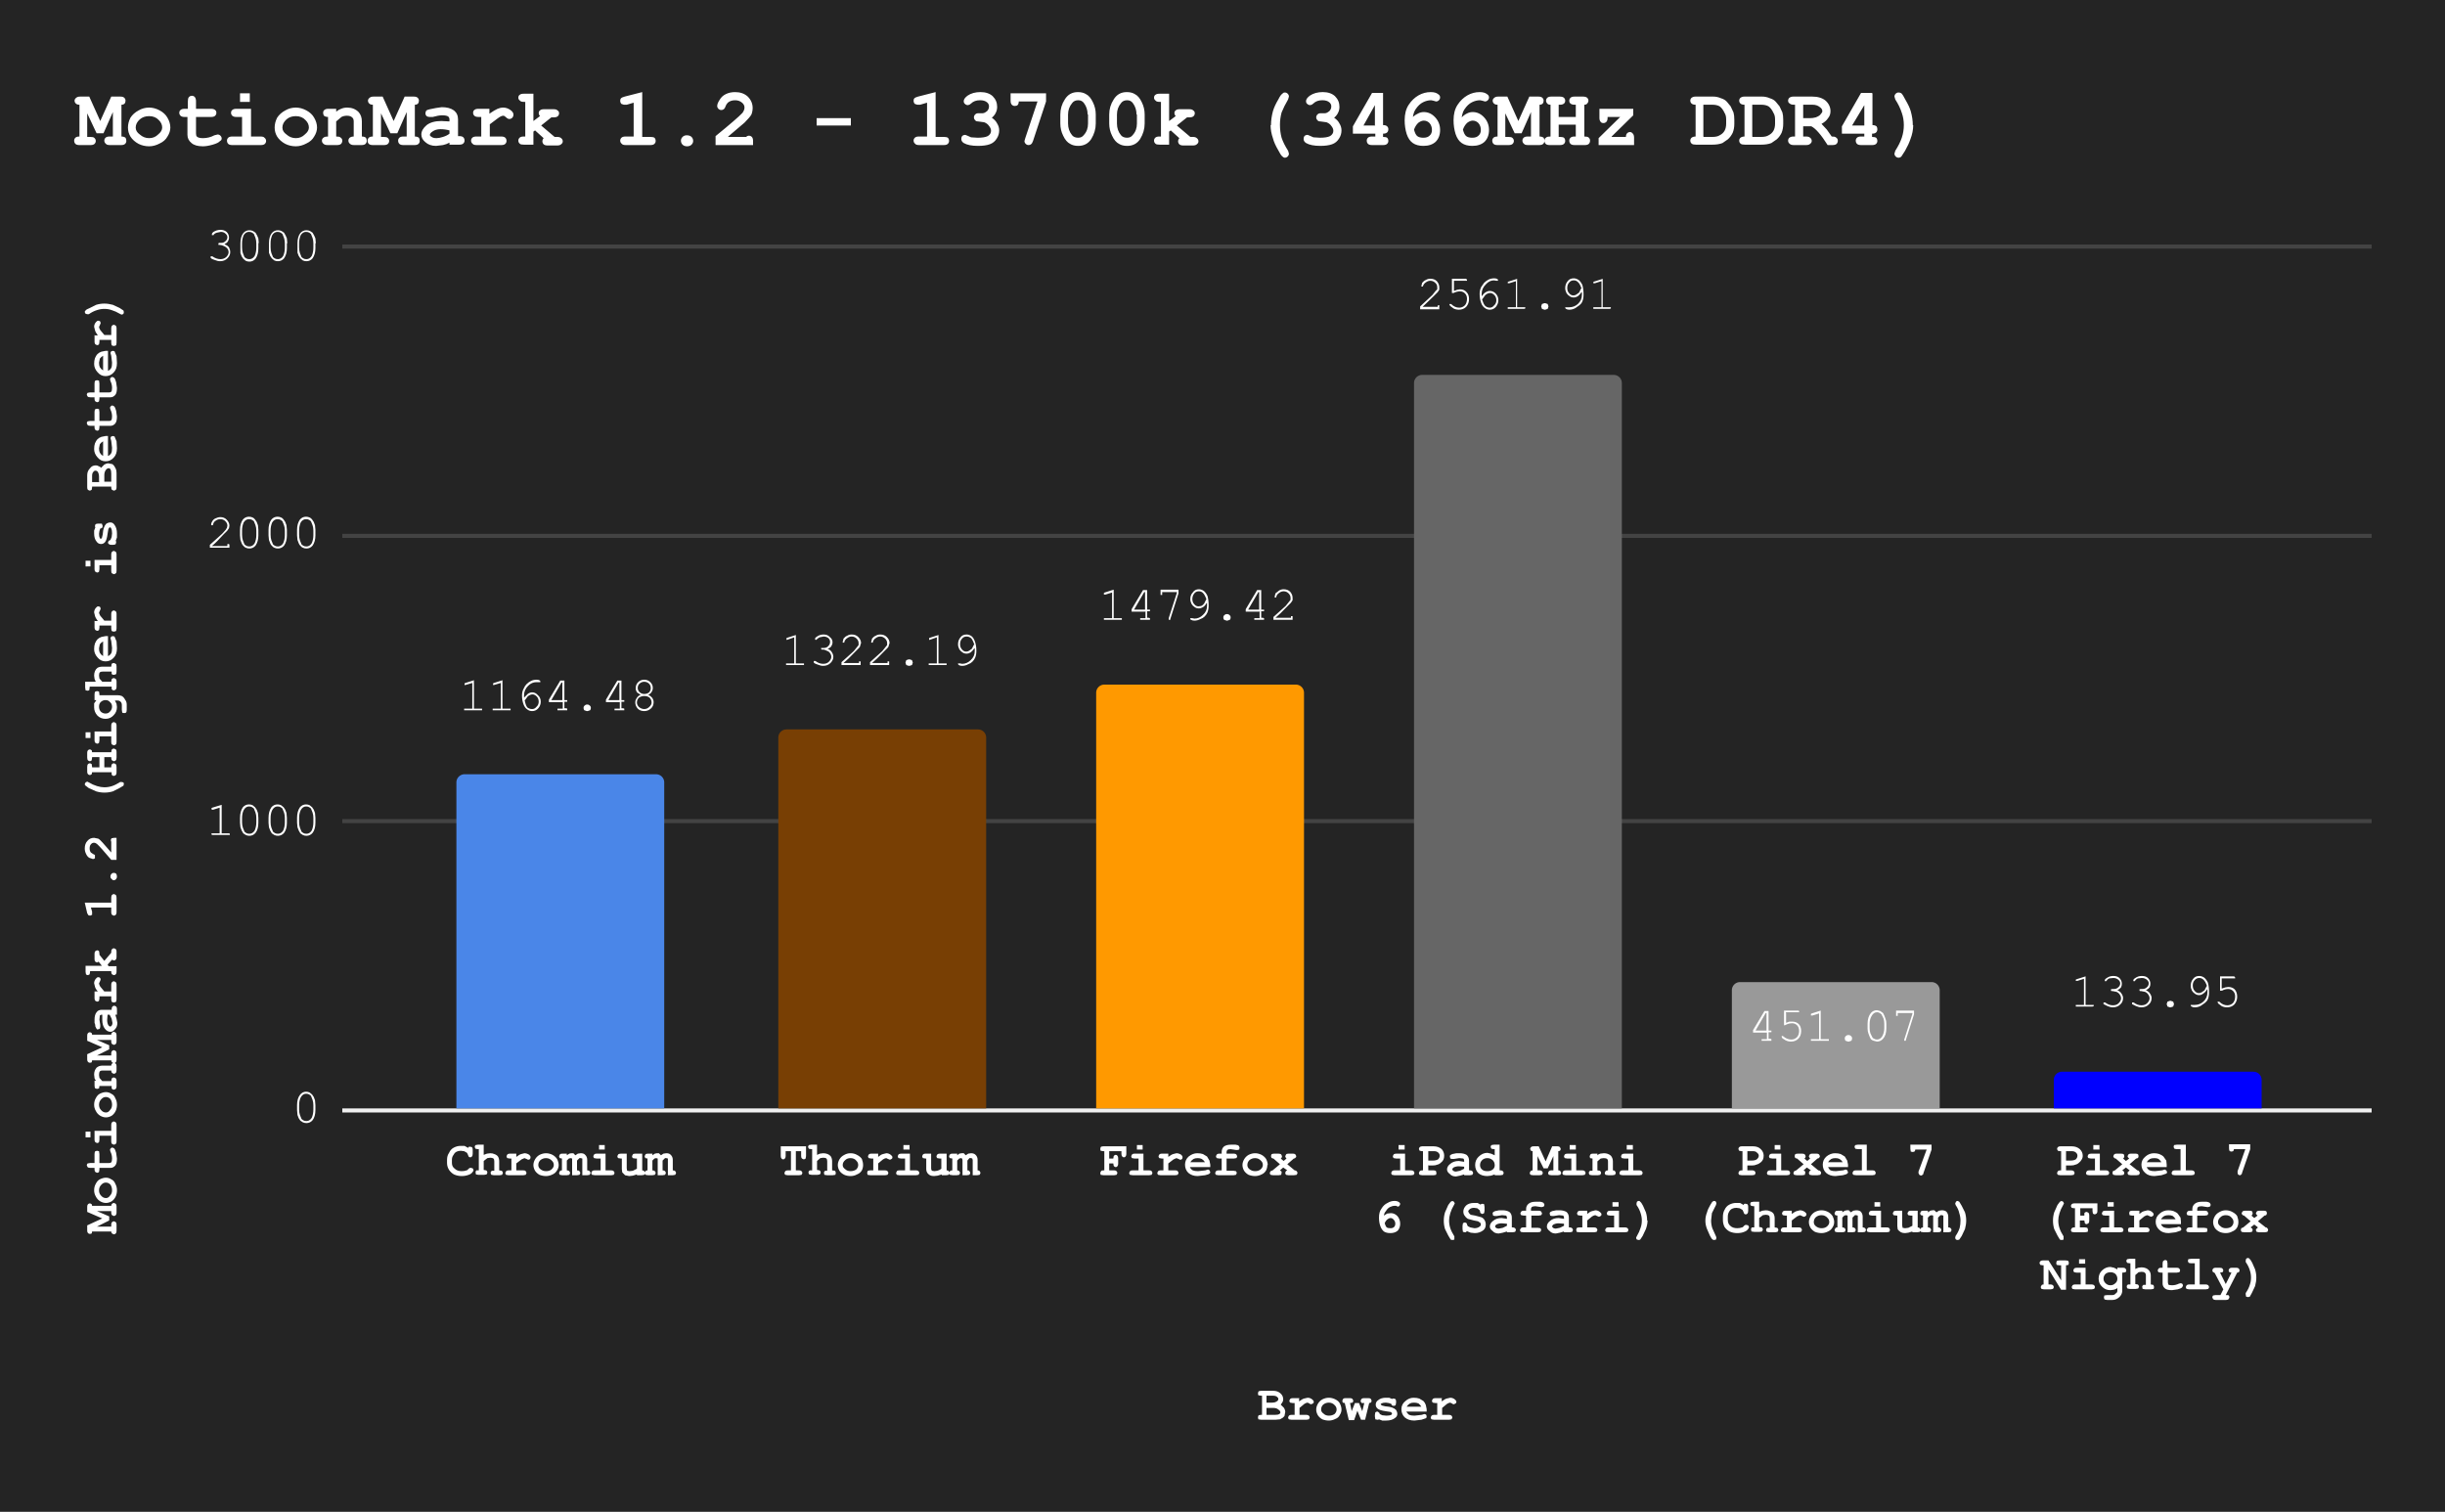 <svg fill="none" stroke-linecap="square" stroke-miterlimit="10" width="600" height="371" xmlns="http://www.w3.org/2000/svg"><path fill="#242424" d="M0 0h600v371H0V0Z"/><path stroke="#f0f0f0" stroke-linecap="butt" d="M84.5 272.5h497"/><path stroke="#434343" stroke-linecap="butt" d="M84.5 201.5h497m-497-70h497m-497-71h497"/><clipPath id="a"><path d="M84.5 61h497v211.4h-497V61Z"/></clipPath><path clip-path="url(#a)" d="M163 272h-51v-80c0-1.1.9-2 2-2h47a2 2 0 0 1 2 2Z"/><path fill="#4a86e8" clip-path="url(#a)" d="M163 272h-51v-80c0-1.1.9-2 2-2h47a2 2 0 0 1 2 2Z"/><path clip-path="url(#a)" d="M242 272h-51v-91c0-1.1.9-2 2-2h47a2 2 0 0 1 2 2Z"/><path fill="#783f04" clip-path="url(#a)" d="M242 272h-51v-91c0-1.1.9-2 2-2h47a2 2 0 0 1 2 2Z"/><path clip-path="url(#a)" d="M320 272h-51V170c0-1.1.9-2 2-2h47a2 2 0 0 1 2 2Z"/><path fill="#f90" clip-path="url(#a)" d="M320 272h-51V170c0-1.1.9-2 2-2h47a2 2 0 0 1 2 2Z"/><path clip-path="url(#a)" d="M398 272h-51V94c0-1.1.9-2 2-2h47a2 2 0 0 1 2 2Z"/><path fill="#666" clip-path="url(#a)" d="M398 272h-51V94c0-1.1.9-2 2-2h47a2 2 0 0 1 2 2Z"/><path clip-path="url(#a)" d="M476 272h-51v-29c0-1.1.9-2 2-2h47a2 2 0 0 1 2 2Z"/><path fill="#999" clip-path="url(#a)" d="M476 272h-51v-29c0-1.1.9-2 2-2h47a2 2 0 0 1 2 2Z"/><path clip-path="url(#a)" d="M555 272h-51v-7c0-1.1.9-2 2-2h47a2 2 0 0 1 2 2Z"/><path fill="#00f" clip-path="url(#a)" d="M555 272h-51v-7c0-1.1.9-2 2-2h47a2 2 0 0 1 2 2Z"/><path stroke="#242424" stroke-width="3" stroke-linejoin="round" stroke-linecap="round" d="M116.3 166.9v7h2v.4h-4.4v-.4h2v-6.3l-1.7.5h-.2v-.4l.2-.1 2.2-.7Zm7 0v7h2v.4h-4.4v-.4h2v-6.3l-1.7.5h-.2v-.4l.2-.1 2.2-.7Zm5.3 4.3 1-1q.5-.3 1-.3.8 0 1.4.7.7.6.7 1.6 0 .9-.6 1.6-.6.7-1.5.7-.7 0-1.2-.4-.6-.4-.9-1.2-.4-1-.4-2.2 0-1 .4-1.7.3-.7.7-1.1.5-.5 1.1-.8.6-.3 1.4-.3.5 0 .8.2l.1.2v.2h-1q-1.1 0-2 .9-1 1-1 2.3v.6Zm.2.8q.2 1.1.6 1.6.5.4 1.2.4.6 0 1-.5.6-.5.6-1.3t-.5-1.3q-.5-.5-1-.5-.6 0-1.2.5l-.8 1.1Zm9.2.3h-3.3v-.6l2.8-4.7h1v4.8h.7v.4h-.7v1.6h.4l.3.1v.4h-2.4v-.4h1.3v-1.6Zm0-.5v-4.3h-.2l-2.5 4.3h2.7Zm6 1.1h.2q.3 0 .6.3.2.2.2.5 0 .4-.2.6l-.6.2h-.2l-.6-.2q-.2-.2-.2-.6 0-.3.2-.5.3-.3.6-.3Zm8-.6h-3.3v-.6l2.8-4.7h1v4.8h.7v.4h-.7v1.6h.4l.3.1v.4h-2.4v-.4h1.3v-1.6Zm0-.5v-4.3h-.2l-2.5 4.3h2.7Zm7.1-1.3q.6.3 1 .8.3.5.3 1 0 1-.7 1.6-.7.6-1.6.6-1 0-1.6-.6-.6-.7-.6-1.5 0-.6.3-1 .3-.6 1-.9l-.9-.6q-.3-.5-.3-1 0-.9.6-1.5t1.5-.6q.9 0 1.5.6t.6 1.4q0 .6-.3 1-.2.4-.8.7Zm.6-1.6q0-.7-.4-1.1-.5-.5-1.2-.5t-1.2.5q-.4.4-.4 1t.4 1q.5.5 1.2.5t1.2-.4q.4-.5.4-1Zm.2 3.5q0-.7-.5-1.2-.5-.4-1.3-.4-.7 0-1.3.4-.5.5-.5 1.2 0 .6.5 1.1.6.5 1.3.5.7 0 1.2-.5.6-.5.6-1.1Z"/><path fill="#fff" d="M116.3 166.9v7h2v.4h-4.4v-.4h2v-6.3l-1.7.5h-.2v-.4l.2-.1 2.2-.7Zm7 0v7h2v.4h-4.4v-.4h2v-6.3l-1.7.5h-.2v-.4l.2-.1 2.2-.7Zm5.3 4.3 1-1q.5-.3 1-.3.8 0 1.4.7.7.6.7 1.6 0 .9-.6 1.6-.6.7-1.5.7-.7 0-1.2-.4-.6-.4-.9-1.2-.4-1-.4-2.2 0-1 .4-1.7.3-.7.7-1.1.5-.5 1.1-.8.6-.3 1.4-.3.5 0 .8.2l.1.2v.2h-1q-1.1 0-2 .9-1 1-1 2.3v.6Zm.2.8q.2 1.1.6 1.6.5.4 1.2.4.6 0 1-.5.6-.5.6-1.3t-.5-1.3q-.5-.5-1-.5-.6 0-1.2.5l-.8 1.1Zm9.2.3h-3.3v-.6l2.8-4.7h1v4.8h.7v.4h-.7v1.6h.4l.3.1v.4h-2.4v-.4h1.3v-1.6Zm0-.5v-4.3h-.2l-2.5 4.3h2.7Zm6 1.1h.2q.3 0 .6.3.2.2.2.5 0 .4-.2.6l-.6.2h-.2l-.6-.2q-.2-.2-.2-.6 0-.3.2-.5.3-.3.6-.3Zm8-.6h-3.3v-.6l2.8-4.7h1v4.8h.7v.4h-.7v1.6h.4l.3.1v.4h-2.4v-.4h1.3v-1.6Zm0-.5v-4.3h-.2l-2.5 4.3h2.7Zm7.1-1.3q.6.3 1 .8.3.5.3 1 0 1-.7 1.6-.7.6-1.6.6-1 0-1.6-.6-.6-.7-.6-1.5 0-.6.3-1 .3-.6 1-.9l-.9-.6q-.3-.5-.3-1 0-.9.6-1.5t1.5-.6q.9 0 1.5.6t.6 1.4q0 .6-.3 1-.2.4-.8.7Zm.6-1.6q0-.7-.4-1.1-.5-.5-1.2-.5t-1.2.5q-.4.4-.4 1t.4 1q.5.5 1.2.5t1.2-.4q.4-.5.4-1Zm.2 3.5q0-.7-.5-1.2-.5-.4-1.3-.4-.7 0-1.3.4-.5.5-.5 1.2 0 .6.5 1.1.6.5 1.3.5.7 0 1.2-.5.6-.5.6-1.1Z"/><path stroke="#242424" stroke-width="3" stroke-linejoin="round" stroke-linecap="round" d="M195.3 155.8v7h2v.4h-4.4v-.4h2v-6.4l-1.7.6h-.2v-.4l.2-.1 2.2-.7Zm7.8 3.4q.7.3 1 .8.4.6.4 1.2 0 .8-.7 1.5t-1.8.7q-.6 0-1.3-.3-.7-.2-1-.5v-.4h.4q.9.7 1.9.7.9 0 1.4-.5.6-.6.6-1.2 0-.5-.3-.9-.2-.4-.8-.6-.5-.3-1-.3h-.3l-.1-.2v-.2h.7q.7 0 1.1-.5.4-.4.4-1 0-.5-.4-.9-.5-.4-1.2-.4l-1 .2-.6.4q0 .2-.2.2 0 0 0 0h-.2l-.1-.2q0-.3.5-.6.7-.5 1.6-.5 1 0 1.5.6.7.5.7 1.3 0 .5-.3 1-.3.4-.9.6Zm3.9 3.5h3.8v-.4h.4v.9h-4.7v-.7l3-2.7.8-1 .4-.5v-.5q0-.6-.5-1.1-.5-.5-1.2-.5-.6 0-1.1.4-.5.3-.7.9v.2h-.4v-.2l.2-.8q.4-.5.9-.7.5-.3 1.1-.3 1 0 1.6.6.7.7.7 1.5l-.2.6q0 .3-.3.6l-1 1q-1.7 1.8-2.8 2.7h0Zm7 0h3.8v-.4h.4v.9h-4.7v-.7l3-2.7.8-1 .4-.5v-.5q0-.6-.5-1.1-.5-.5-1.2-.5-.6 0-1.1.4-.5.3-.7.9v.2h-.4v-.2l.2-.8q.4-.5.9-.7.5-.3 1.1-.3 1 0 1.6.6.7.7.7 1.5l-.2.6q0 .3-.3.6l-1 1q-1.7 1.8-2.8 2.7h0Zm9-.9h.2l.6.2.2.6-.2.6-.6.2h-.2l-.6-.2-.2-.6.2-.6.6-.2Zm7.3-6v7h2v.4h-4.4v-.4h2v-6.4l-1.7.6h-.2v-.4l.2-.1 2.2-.7Zm8.8 3.3q-.4.6-.9 1-.5.3-1 .3-.6 0-1-.3-.5-.3-.8-.8-.3-.6-.3-1.2 0-1 .6-1.7.5-.7 1.5-.7.6 0 1.2.4.5.4.8 1.2.4 1 .4 2.4 0 1-.3 1.7-.2.5-.7 1-.4.4-1 .6-.7.4-1.5.4-.5 0-.8-.2l-.2-.2v-.2h.5l.5.1q1.2 0 2.1-.9 1-.9 1-2.2v-.7Zm0-.9q-.4-1.2-.8-1.6-.5-.4-1.1-.4-.7 0-1.1.5-.5.5-.5 1.4 0 .8.5 1.3.4.5 1 .5.4 0 .7-.2l.7-.5.5-1Z"/><path fill="#fff" d="M195.3 155.8v7h2v.4h-4.4v-.4h2v-6.4l-1.7.6h-.2v-.4l.2-.1 2.2-.7Zm7.8 3.4q.7.3 1 .8.4.6.4 1.2 0 .8-.7 1.5t-1.8.7q-.6 0-1.3-.3-.7-.2-1-.5v-.4h.4q.9.7 1.9.7.9 0 1.4-.5.6-.6.6-1.2 0-.5-.3-.9-.2-.4-.8-.6-.5-.3-1-.3h-.3l-.1-.2v-.2h.7q.7 0 1.1-.5.4-.4.4-1 0-.5-.4-.9-.5-.4-1.2-.4l-1 .2-.6.4q0 .2-.2.2h-.2l-.1-.2q0-.3.5-.6.7-.5 1.6-.5 1 0 1.5.6.7.5.7 1.3 0 .5-.3 1-.3.4-.9.6Zm3.9 3.5h3.8v-.4h.4v.9h-4.7v-.7l3-2.7.8-1 .4-.5v-.5q0-.6-.5-1.1-.5-.5-1.2-.5-.6 0-1.1.4-.5.3-.7.9v.2h-.4v-.2l.2-.8q.4-.5.9-.7.5-.3 1.1-.3 1 0 1.6.6.7.7.7 1.5l-.2.6q0 .3-.3.6l-1 1q-1.7 1.8-2.8 2.7Zm7 0h3.8v-.4h.4v.9h-4.7v-.7l3-2.7.8-1 .4-.5v-.5q0-.6-.5-1.1-.5-.5-1.2-.5-.6 0-1.1.4-.5.3-.7.9v.2h-.4v-.2l.2-.8q.4-.5.9-.7.5-.3 1.1-.3 1 0 1.6.6.7.7.7 1.5l-.2.6q0 .3-.3.6l-1 1q-1.7 1.8-2.8 2.7Zm9-.9h.2l.6.2.2.6-.2.6-.6.2h-.2l-.6-.2-.2-.6.2-.6.6-.2Zm7.3-6v7h2v.4h-4.4v-.4h2v-6.4l-1.7.6h-.2v-.4l.2-.1 2.2-.7Zm8.8 3.3q-.4.6-.9 1-.5.3-1 .3-.6 0-1-.3-.5-.3-.8-.8-.3-.6-.3-1.2 0-1 .6-1.7.5-.7 1.5-.7.6 0 1.2.4.5.4.8 1.2.4 1 .4 2.4 0 1-.3 1.7-.2.5-.7 1-.4.4-1 .6-.7.4-1.5.4-.5 0-.8-.2l-.2-.2v-.2h.5l.5.1q1.2 0 2.1-.9 1-.9 1-2.2v-.7Zm0-.9q-.4-1.2-.8-1.6-.5-.4-1.1-.4-.7 0-1.1.5-.5.5-.5 1.4 0 .8.5 1.3.4.5 1 .5.4 0 .7-.2l.7-.5.5-1Z"/><path stroke="#242424" stroke-width="3" stroke-linejoin="round" stroke-linecap="round" d="M273.3 144.7v7h2v.4h-4.4v-.4h2v-6.3l-1.6.5h-.4v-.4l.2-.1 2.2-.7Zm7.7 5.4h-3.3v-.6l2.8-4.7h1v4.8h.7v.4h-.7v1.6h.4l.3.1v.4h-2.4v-.4h1.3V150Zm0-.5v-4.3h-.2l-2.5 4.3h2.7Zm7.8-4.1v-.2h-3.6v.7h-.4v-1.3h4.4v.9l-2 6.3v.2h-.4v-.4l2-6.2Zm7.3 2.5q-.4.7-.9 1-.5.3-1 .3-.6 0-1-.3-.5-.3-.8-.8-.3-.6-.3-1.2 0-1 .6-1.6.5-.8 1.5-.8.6 0 1.2.4.5.4.9 1.2.3 1 .3 2.4 0 1-.3 1.7-.2.5-.7 1-.4.4-1 .6-.7.4-1.5.4-.5 0-.8-.2-.2 0-.2-.2v-.2h.5l.5.1q1.2 0 2.1-.9 1-.9 1-2.2v-.7Zm0-.8q-.4-1.2-.9-1.7-.4-.4-1-.4-.7 0-1.1.5-.5.6-.5 1.4 0 .8.5 1.3.4.5 1 .5l.7-.1q.4-.2.7-.6l.5-1Zm4.9 3.5h.2q.3 0 .6.3.2.2.2.5 0 .4-.2.6l-.6.2h-.2l-.6-.2q-.2-.2-.2-.6 0-.3.2-.5.3-.3.6-.3Zm8-.6h-3.3v-.6l2.8-4.7h1v4.8h.7v.4h-.7v1.6h.4l.3.1v.4h-2.4v-.4h1.3V150Zm0-.5v-4.3h-.2l-2.5 4.3h2.7Zm4 2h3.8v-.4h.4v.9h-4.7v-.7l3-2.7.8-1 .4-.5v-.5q0-.6-.5-1.1-.5-.5-1.2-.5-.6 0-1.1.4-.5.3-.7.9v.2h-.4v-.2l.2-.8.9-.7q.5-.3 1.1-.3 1 0 1.6.6.6.7.6 1.5v.6l-.4.6-1 1q-1.7 1.8-2.8 2.7h0Z"/><path fill="#fff" d="M273.3 144.7v7h2v.4h-4.4v-.4h2v-6.3l-1.6.5h-.4v-.4l.2-.1 2.2-.7Zm7.7 5.4h-3.3v-.6l2.8-4.7h1v4.8h.7v.4h-.7v1.6h.4l.3.1v.4h-2.4v-.4h1.3V150Zm0-.5v-4.3h-.2l-2.5 4.3h2.7Zm7.8-4.1v-.2h-3.6v.7h-.4v-1.3h4.4v.9l-2 6.3v.2h-.4v-.4l2-6.2Zm7.3 2.5q-.4.7-.9 1-.5.3-1 .3-.6 0-1-.3-.5-.3-.8-.8-.3-.6-.3-1.2 0-1 .6-1.6.5-.8 1.5-.8.6 0 1.2.4.5.4.9 1.2.3 1 .3 2.4 0 1-.3 1.7-.2.5-.7 1-.4.4-1 .6-.7.4-1.5.4-.5 0-.8-.2-.2 0-.2-.2v-.2h.5l.5.1q1.2 0 2.1-.9 1-.9 1-2.2v-.7Zm0-.8q-.4-1.2-.9-1.7-.4-.4-1-.4-.7 0-1.1.5-.5.6-.5 1.4 0 .8.5 1.3.4.5 1 .5l.7-.1q.4-.2.7-.6l.5-1Zm4.9 3.5h.2q.3 0 .6.3.2.2.2.5 0 .4-.2.6l-.6.2h-.2l-.6-.2q-.2-.2-.2-.6 0-.3.2-.5.3-.3.6-.3Zm8-.6h-3.3v-.6l2.8-4.7h1v4.8h.7v.4h-.7v1.6h.4l.3.1v.4h-2.4v-.4h1.3V150Zm0-.5v-4.3h-.2l-2.5 4.3h2.7Zm4 2h3.8v-.4h.4v.9h-4.7v-.7l3-2.7.8-1 .4-.5v-.5q0-.6-.5-1.1-.5-.5-1.2-.5-.6 0-1.1.4-.5.3-.7.9v.2h-.4v-.2l.2-.8.9-.7q.5-.3 1.1-.3 1 0 1.6.6.6.7.6 1.5v.6l-.4.6-1 1q-1.7 1.8-2.8 2.7Z"/><path stroke="#242424" stroke-width="3" stroke-linejoin="round" stroke-linecap="round" d="M349 75.3h3.8V75l.2-.1h.2v1h-4.7v-.7l3-2.8.8-1 .4-.4v-.5q0-.7-.5-1.1-.5-.5-1.2-.5-.6 0-1.1.4-.5.3-.7.9v.1h-.4v-.1l.2-.8q.4-.5.9-.7.5-.3 1.1-.3 1 0 1.6.6.6.7.6 1.5v.6l-.4.6-1 1-2.8 2.7h0Zm7.8-6.4v2.5l.8-.3.7-.1q1 0 1.6.7.6.6.6 1.7t-.7 1.9q-.7.7-1.8.7-.7 0-1.3-.3l-.8-.6-.2-.3v-.2h.4q.9.9 2 .9.8 0 1.4-.6.5-.6.5-1.6 0-.8-.5-1.3t-1.2-.5q-.8 0-1.6.4h-.4v-3.5h3.4l.2.1.1.2v.2h-3.3Zm6.8 3.8q.5-.7 1-1 .5-.3 1-.3.8 0 1.4.6.7.7.7 1.7 0 .8-.6 1.6-.6.7-1.5.7-.7 0-1.2-.4-.6-.4-.9-1.2-.4-1-.4-2.3 0-.9.4-1.7l.7-1q.5-.5 1.1-.8.6-.3 1.4-.3.5 0 .8.2l.1.2v.2h-.4l-.6-.1q-1.1 0-2 1-1 1-1 2.3v.6Zm.1.8q.3 1 .7 1.5.5.5 1.2.5.6 0 1-.5.6-.5.6-1.3t-.5-1.3q-.5-.5-1-.5-.6 0-1.2.5l-.8 1.1Zm8.6-5.1v7h2v.3l-.3.1h-4v-.4h2V69l-1.6.5h-.4v-.3l.2-.1 2.2-.7Zm6.7 6h.2l.6.2.2.6-.2.6-.6.2h-.2l-.6-.2-.2-.6.2-.6.6-.2Zm9.1-2.7q-.4.6-.9 1-.5.3-1 .3-.6 0-1-.3-.5-.3-.8-.8-.3-.6-.3-1.2 0-1 .6-1.7.5-.7 1.5-.7.6 0 1.2.4.5.4.9 1.2.3 1 .3 2.4 0 1-.3 1.7-.2.5-.7.9l-1 .7q-.7.4-1.5.4-.5 0-.8-.2-.2-.1-.2-.3v-.1h1q1.2 0 2.1-.8 1-.9 1-2.3v-.6Zm0-.9q-.4-1.2-.9-1.6-.4-.4-1-.4-.7 0-1.1.5-.5.5-.5 1.4 0 .8.5 1.3.4.5 1 .5.4 0 .7-.2l.7-.5.5-1Zm5.2-2.4v7h2v.3l-.3.1h-4v-.4h2V69l-1.6.5h-.4v-.3l.2-.1 2.2-.7Z"/><path fill="#fff" d="M349 75.3h3.8V75l.2-.1h.2v1h-4.7v-.7l3-2.8.8-1 .4-.4v-.5q0-.7-.5-1.1-.5-.5-1.2-.5-.6 0-1.1.4-.5.3-.7.9v.1h-.4v-.1l.2-.8q.4-.5.9-.7.5-.3 1.1-.3 1 0 1.6.6.6.7.6 1.5v.6l-.4.6-1 1-2.8 2.7Zm7.8-6.4v2.5l.8-.3.7-.1q1 0 1.6.7.6.6.6 1.7t-.7 1.9q-.7.7-1.8.7-.7 0-1.3-.3l-.8-.6-.2-.3v-.2h.4q.9.9 2 .9.8 0 1.4-.6.5-.6.5-1.6 0-.8-.5-1.3t-1.2-.5q-.8 0-1.6.4h-.4v-3.5h3.4l.2.1.1.2v.2h-3.3Zm6.8 3.8q.5-.7 1-1 .5-.3 1-.3.8 0 1.4.6.7.7.7 1.7 0 .8-.6 1.6-.6.7-1.5.7-.7 0-1.2-.4-.6-.4-.9-1.2-.4-1-.4-2.3 0-.9.4-1.7l.7-1q.5-.5 1.1-.8.6-.3 1.4-.3.5 0 .8.2l.1.2v.2h-.4l-.6-.1q-1.1 0-2 1-1 1-1 2.3v.6Zm.1.8q.3 1 .7 1.5.5.5 1.2.5.6 0 1-.5.6-.5.6-1.3t-.5-1.3q-.5-.5-1-.5-.6 0-1.2.5l-.8 1.1Zm8.6-5.1v7h2v.3l-.3.1h-4v-.4h2V69l-1.6.5h-.4v-.3l.2-.1 2.2-.7Zm6.7 6h.2l.6.2.2.6-.2.6-.6.2h-.2l-.6-.2-.2-.6.2-.6.6-.2Zm9.1-2.7q-.4.6-.9 1-.5.3-1 .3-.6 0-1-.3-.5-.3-.8-.8-.3-.6-.3-1.2 0-1 .6-1.7.5-.7 1.5-.7.6 0 1.2.4.5.4.9 1.2.3 1 .3 2.4 0 1-.3 1.7-.2.5-.7.9l-1 .7q-.7.4-1.5.4-.5 0-.8-.2-.2-.1-.2-.3v-.1h1q1.2 0 2.1-.8 1-.9 1-2.3v-.6Zm0-.9q-.4-1.2-.9-1.6-.4-.4-1-.4-.7 0-1.1.5-.5.5-.5 1.4 0 .8.5 1.3.4.5 1 .5.4 0 .7-.2l.7-.5.5-1Zm5.2-2.4v7h2v.3l-.3.1h-4v-.4h2V69l-1.6.5h-.4v-.3l.2-.1 2.2-.7Z"/><path stroke="#999" stroke-width="3" stroke-linejoin="round" stroke-linecap="round" d="M433.5 253.4h-3.3v-.6l2.8-4.7h1v4.8h.7v.4h-.7v1.6h.4l.3.1v.4h-2.4v-.4h1.3v-1.6Zm0-.5v-4.3h-.2l-2.5 4.3h2.7Zm4.8-4.3v2.4l.8-.3h.7q1 0 1.6.6.6.6.6 1.7 0 1.2-.7 1.9t-1.8.7q-.7 0-1.3-.3l-.8-.5-.2-.4v-.1l.2-.1.2.1q.9.8 2 .8.8 0 1.4-.6.5-.6.5-1.5t-.5-1.4q-.5-.5-1.2-.5-.8 0-1.6.4l-.2.1h-.2V248h3.6l.1.2v.2h-3.3Zm8.5-.6v7h2v.4h-4.4v-.4h2v-6.3l-1.6.5h-.4v-.4l.2-.1 2.2-.7Zm6.7 6h.2q.3 0 .6.3.2.2.2.5 0 .4-.2.6l-.6.2h-.2l-.6-.2q-.2-.2-.2-.6 0-.3.2-.5.3-.3.6-.3Zm9.4-2.8v1.2q0 1.6-.8 2.5-.6.7-1.5.7l-.8-.2q-.4-.1-.7-.4l-.3-.6-.3-.8q-.2-.5-.2-1.2v-1.2q0-1.6.8-2.6.6-.7 1.5-.7l.8.2.7.5.3.6.3.8q.2.5.2 1.2Zm-.5 0q0-.7-.2-1.3l-.5-1-.4-.3q-.3-.2-.7-.2-.8 0-1.3.9-.5.8-.5 2v1q0 .7.2 1.3l.5 1q.1.2.4.3.3.2.7.2.8 0 1.3-.8.5-.9.5-2v-1Zm6.9-2.4v-.2h-3.6v.7h-.4V248h4.4v.9l-2 6.3v.2h-.4v-.3l2-6.3Z"/><path fill="#fff" d="M433.5 253.4h-3.3v-.6l2.8-4.7h1v4.8h.7v.4h-.7v1.6h.4l.3.1v.4h-2.4v-.4h1.3v-1.6Zm0-.5v-4.3h-.2l-2.5 4.3h2.7Zm4.8-4.3v2.4l.8-.3h.7q1 0 1.6.6.6.6.6 1.7 0 1.2-.7 1.9t-1.8.7q-.7 0-1.3-.3l-.8-.5-.2-.4v-.1l.2-.1.2.1q.9.8 2 .8.8 0 1.4-.6.5-.6.5-1.5t-.5-1.4q-.5-.5-1.2-.5-.8 0-1.6.4l-.2.1h-.2V248h3.6l.1.2v.2h-3.3Zm8.5-.6v7h2v.4h-4.4v-.4h2v-6.3l-1.6.5h-.4v-.4l.2-.1 2.2-.7Zm6.7 6h.2q.3 0 .6.3.2.2.2.5 0 .4-.2.6l-.6.2h-.2l-.6-.2q-.2-.2-.2-.6 0-.3.2-.5.3-.3.6-.3Zm9.4-2.8v1.2q0 1.6-.8 2.5-.6.7-1.5.7l-.8-.2q-.4-.1-.7-.4l-.3-.6-.3-.8q-.2-.5-.2-1.2v-1.2q0-1.6.8-2.6.6-.7 1.5-.7l.8.2.7.5.3.6.3.8q.2.5.2 1.2Zm-.5 0q0-.7-.2-1.3l-.5-1-.4-.3q-.3-.2-.7-.2-.8 0-1.3.9-.5.8-.5 2v1q0 .7.2 1.3l.5 1q.1.2.4.3.3.2.7.2.8 0 1.3-.8.5-.9.5-2v-1Zm6.9-2.4v-.2h-3.6v.7h-.4V248h4.4v.9l-2 6.3v.2h-.4v-.3l2-6.3Z"/><path stroke="#242424" stroke-width="3" stroke-linejoin="round" stroke-linecap="round" d="M511.8 239.6v7h2v.3l-.3.1h-4.1v-.4h2v-6.4l-1.6.5h-.4v-.3l.2-.1 2.2-.7Zm7.8 3.4q.7.3 1 .8.4.6.4 1.1 0 1-.7 1.6-.7.7-1.8.7-.6 0-1.3-.3l-1-.5v-.4h.4q.9.7 1.9.7.9 0 1.4-.5.6-.6.6-1.2 0-.5-.3-.9-.2-.4-.8-.7l-1-.2h-.3l-.1-.3v-.1l.3-.1h.4q.7 0 1.1-.4.5-.4.5-1 0-.5-.5-.9t-1.2-.4l-1 .1q-.4.2-.6.5l-.2.2q0 0 0 0h-.2l-.1-.2q0-.3.5-.6.7-.5 1.6-.5 1 0 1.5.5.6.6.6 1.4 0 .5-.2.9-.3.4-.9.7Zm7 0q.7.3 1 .8.4.6.4 1.1 0 1-.7 1.6-.7.7-1.8.7-.6 0-1.3-.3l-1-.5v-.4h.4q.9.7 1.9.7.9 0 1.4-.5.6-.6.6-1.2 0-.5-.3-.9-.2-.4-.8-.7l-1-.2h-.3l-.1-.3v-.1l.3-.1h.4q.7 0 1.1-.4.5-.4.5-1 0-.5-.5-.9t-1.2-.4l-1 .1q-.4.2-.6.5l-.2.2q0 0 0 0h-.2l-.1-.2q0-.3.5-.6.7-.5 1.6-.5 1 0 1.5.5.6.6.6 1.4 0 .5-.2.9-.3.4-.9.7Zm5.9 2.6h.2l.6.2.2.6-.2.6-.6.2h-.2l-.6-.2-.2-.6.2-.6.6-.2Zm9.1-2.8q-.4.7-.9 1-.5.4-1 .4-.6 0-1-.3-.5-.3-.8-.8-.3-.6-.3-1.2 0-1 .6-1.7.5-.7 1.5-.7.6 0 1.2.4.5.4.9 1.2.3 1 .3 2.4 0 1-.3 1.7-.2.5-.7.9l-1 .7q-.7.4-1.5.4-.5 0-.8-.2-.2-.1-.2-.3v-.1h1q1.2 0 2.1-.8 1-.9 1-2.3v-.7Zm0-.8q-.4-1.2-.9-1.6-.4-.4-1-.4-.7 0-1.1.5-.5.5-.5 1.3 0 .9.5 1.4.4.5 1 .5.4 0 .7-.2l.7-.5.5-1Zm3.6-1.9v2.5l.9-.3.7-.1q1 0 1.6.6.6.7.6 1.8t-.7 1.9q-.7.7-1.8.7-.7 0-1.3-.3l-.8-.6-.2-.3v-.2h.4q.9.9 2 .9.8 0 1.4-.6.5-.6.5-1.6 0-.8-.5-1.3t-1.2-.5q-.8 0-1.5.4h-.5v-3.5h3.4l.2.1.1.2v.2h-3.3Z"/><path fill="#fff" d="M511.8 239.6v7h2v.3l-.3.1h-4.1v-.4h2v-6.4l-1.6.5h-.4v-.3l.2-.1 2.2-.7Zm7.8 3.4q.7.3 1 .8.4.6.4 1.1 0 1-.7 1.6-.7.7-1.8.7-.6 0-1.3-.3l-1-.5v-.4h.4q.9.7 1.9.7.9 0 1.4-.5.6-.6.6-1.2 0-.5-.3-.9-.2-.4-.8-.7l-1-.2h-.3l-.1-.3v-.1l.3-.1h.4q.7 0 1.1-.4.5-.4.5-1 0-.5-.5-.9t-1.2-.4l-1 .1q-.4.2-.6.5l-.2.2h-.2l-.1-.2q0-.3.5-.6.7-.5 1.6-.5 1 0 1.5.5.6.6.6 1.4 0 .5-.2.9-.3.4-.9.7Zm7 0q.7.3 1 .8.4.6.4 1.1 0 1-.7 1.6-.7.7-1.8.7-.6 0-1.3-.3l-1-.5v-.4h.4q.9.7 1.9.7.9 0 1.4-.5.6-.6.6-1.2 0-.5-.3-.9-.2-.4-.8-.7l-1-.2h-.3l-.1-.3v-.1l.3-.1h.4q.7 0 1.1-.4.5-.4.5-1 0-.5-.5-.9t-1.2-.4l-1 .1q-.4.2-.6.5l-.2.2h-.2l-.1-.2q0-.3.5-.6.7-.5 1.6-.5 1 0 1.5.5.6.6.6 1.4 0 .5-.2.9-.3.4-.9.7Zm5.9 2.6h.2l.6.2.2.6-.2.6-.6.2h-.2l-.6-.2-.2-.6.2-.6.6-.2Zm9.1-2.8q-.4.7-.9 1-.5.4-1 .4-.6 0-1-.3-.5-.3-.8-.8-.3-.6-.3-1.2 0-1 .6-1.7.5-.7 1.5-.7.6 0 1.2.4.5.4.9 1.2.3 1 .3 2.4 0 1-.3 1.7-.2.5-.7.9l-1 .7q-.7.4-1.5.4-.5 0-.8-.2-.2-.1-.2-.3v-.1h1q1.2 0 2.1-.8 1-.9 1-2.3v-.7Zm0-.8q-.4-1.2-.9-1.6-.4-.4-1-.4-.7 0-1.1.5-.5.5-.5 1.3 0 .9.5 1.4.4.5 1 .5.4 0 .7-.2l.7-.5.5-1Zm3.6-1.9v2.5l.9-.3.7-.1q1 0 1.6.6.6.7.6 1.8t-.7 1.9q-.7.7-1.8.7-.7 0-1.3-.3l-.8-.6-.2-.3v-.2h.4q.9.9 2 .9.8 0 1.4-.6.5-.6.5-1.6 0-.8-.5-1.3t-1.2-.5q-.8 0-1.5.4h-.5v-3.5h3.4l.2.1.1.2v.2h-3.3ZM309.7 347.2v-4.7h-.2l-.7-.1-.1-.4.1-.5q.2-.2.7-.2h3q1 0 1.7.6t.7 1.5q0 .4-.2.7l-.4.6.8.8q.3.5.3 1l-.2 1-.4.4-.7.4-1.1.1h-3.5l-.7-.1-.1-.5.1-.4q.2-.2.7-.2h.2Zm1.1-3h1.4q.7 0 1.1-.3.4-.2.4-.6 0-.3-.3-.5-.3-.3-1-.3h-1.6v1.8Zm0 3h2.1q.8 0 1-.2.3-.1.3-.4 0-.4-.5-.7-.4-.4-1.3-.4h-1.6v1.7Zm8-4v.7q.8-.6 1.2-.7l.9-.2q.6 0 1.1.4.4.3.4.6t-.2.4l-.4.2q-.3 0-.5-.2l-.4-.2q-.3 0-.8.3l-1.2 1v1.7h1.7q.4 0 .6.2.2.2.2.5l-.2.4-.6.1h-3.7l-.6-.1q-.2-.2-.2-.5l.2-.4q.2-.2.6-.2h.8v-2.9h-.5l-.6-.1q-.2-.2-.2-.5l.2-.4q.2-.2.6-.2h1.7Zm10.4 2.7q0 .7-.4 1.3-.3.7-1.1 1-.8.4-1.6.4t-1.6-.3q-.7-.4-1.1-1-.4-.7-.4-1.4t.4-1.4q.4-.7 1.1-1.1.8-.4 1.6-.4t1.6.4q.8.4 1.1 1 .4.8.4 1.5Zm-1.2 0q0-.6-.4-1-.6-.7-1.5-.7-.8 0-1.4.5-.5.5-.5 1.2 0 .6.6 1 .5.5 1.3.5t1.4-.4q.5-.5.5-1.1Zm5.1.3-.8 2.3H331l-1-4.2-.5-.1-.1-.5.2-.4q.1-.2.6-.2h1.1q.4 0 .6.2l.2.4q0 .3-.2.5l-.6.1.4 2 .8-2h1l.8 2 .5-2h-.6q-.3-.2-.3-.6l.2-.4q.2-.2.6-.2h1.1q.5 0 .6.2l.2.4-.1.4q-.2.2-.5.2l-1 4.1h-1l-.9-2.2Zm8.3-1.7-.6-.2-.7-.1q-.7 0-1.1.2l-.2.2.3.3.8.2q1.2.1 1.7.3.6.2 1 .6.3.5.3 1 0 .6-.6 1-.8.6-2.1.6h-1l-.8-.3-.2.1h-.2l-.5-.1-.1-.7v-.4l.1-.6q.2-.2.5-.2.2 0 .3.2.2 0 .3.4l.6.3 1 .1q.8 0 1.2-.2.2-.1.2-.3 0-.2-.3-.4l-1.3-.2q-1.4-.2-1.9-.6-.5-.4-.5-1 0-.7.6-1.1.7-.6 1.9-.6h.8l.7.3.2-.1h.2l.4.1q.2.2.2.6v.3l-.1.6q-.2.2-.5.2l-.4-.1-.2-.4Zm8.7 1.9h-5q.3.5.7.8.5.2 1.3.2l1.8-.2.6-.2q.3 0 .5.2l.1.4-.1.4-1.2.4-1.7.2q-1.5 0-2.4-.8-.8-.8-.8-2t1-2q.9-.8 2-.8.8 0 1.4.2l1 .6q.4.4.6 1l.2 1v.6Zm-1.3-1.2q-.3-.5-.7-.8-.5-.2-1.1-.2-.6 0-1 .2-.5.3-.8.8h3.6Zm5-2v.7q.8-.6 1.2-.7l.9-.2q.6 0 1.1.4.4.3.4.6t-.2.4l-.4.2q-.3 0-.5-.2l-.4-.2q-.3 0-.8.3l-1.2 1v1.7h1.7q.4 0 .6.2.2.2.2.5l-.2.4-.6.1h-3.7l-.6-.1q-.2-.2-.2-.5l.2-.4q.2-.2.6-.2h.8v-2.9h-.5l-.6-.1q-.2-.2-.2-.5l.2-.4q.2-.2.6-.2h1.7ZM23.8 301h3.5v-.5q0-.4.2-.6.2-.2.5-.2l.4.2q.2.2.2.6v1.6q0 .4-.2.6-.2.2-.5.2l-.4-.2q-.2-.2-.2-.5h-4.7l-.1.5-.4.1q-.3 0-.5-.2t-.2-.6v-1.3l3.7-1.7-3.7-1.6v-1.3q0-.4.2-.6.2-.2.5-.2l.4.2.1.4h4.7q0-.3.2-.5t.5-.2l.4.2q.2.2.2.6v1.6q0 .4-.2.6-.2.2-.5.2l-.4-.2q-.2-.2-.2-.6v-.4h-3.5l3 1.3v1l-3 1.5Zm2.2-12q.7 0 1.3.4.7.3 1 1.1.4.7.4 1.6 0 .8-.3 1.5-.4.8-1 1.2-.7.4-1.4.4t-1.4-.4q-.7-.4-1.1-1.2-.4-.7-.4-1.5 0-.9.4-1.6.4-.8 1-1.1.8-.4 1.5-.4Zm0 1.2q-.6 0-1 .4-.7.6-.7 1.5 0 .8.5 1.3.5.6 1.2.6.6 0 1-.6.5-.5.5-1.3t-.4-1.4q-.5-.5-1.1-.5Zm-1.6-4.8h2.4q.4 0 .5-.2.2-.2.2-.9 0-.9-.4-1.7l-.1-.4q0-.3.2-.4.1-.2.4-.2l.4.2q.3.3.5 1.1l.2 1.4q0 1.2-.4 1.7-.5.6-1.2.6h-2.7v.4l-.1.6q-.2.2-.5.2l-.4-.2q-.2-.2-.2-.6v-.4h-1q-.5 0-.7-.2l-.2-.4q0-.3.2-.5l.6-.1h1.1v-2.2q0-.5.2-.7l.4-.1.5.1.1.7v2.2Zm-3.4-7.7h1.2v1.4H21v-1.4Zm2.2-.2h4.1V276q0-.4.2-.6.2-.2.5-.2l.4.2q.2.2.2.6v4.1q0 .5-.2.6-.2.2-.5.2l-.4-.2q-.2-.1-.2-.6v-1.4h-2.9v1l-.1.6q-.2.2-.5.2l-.4-.2q-.2-.2-.2-.6v-2.2ZM26 268q.7 0 1.3.4.7.3 1 1.1.4.7.4 1.6 0 .8-.3 1.5-.4.8-1 1.2-.7.4-1.4.4t-1.4-.4q-.7-.4-1.1-1.2-.4-.7-.4-1.5 0-.9.4-1.6.4-.8 1-1.1.8-.4 1.5-.4Zm0 1.2q-.6 0-1 .4-.7.6-.7 1.5 0 .8.5 1.3.5.6 1.2.6.6 0 1-.6.5-.5.5-1.3t-.4-1.4q-.5-.5-1.1-.5Zm-2.8-4h.4q-.3-.2-.4-.6l-.1-.9q0-1 .6-1.7.6-.5 1.4-.5h2.2q0-.3.2-.5t.5-.2l.4.2q.2.2.2.6v1q0 .5-.2.7-.2.2-.5.2l-.4-.2q-.2-.2-.2-.6h-2.2q-.4 0-.6.2-.2.3-.2.9l.1.7.7.8h2.2l.1-.6q.2-.3.6-.3l.4.2q.2.2.2.6v1.4q0 .4-.2.6-.2.2-.5.2t-.5-.3v-.6h-3l-.1.6-.5.1-.4-.1q-.2-.2-.2-.7v-1.1Zm.6-6.2h3.5v-.5q0-.4.2-.6.2-.2.5-.2l.4.2q.2.2.2.6v1.6q0 .4-.2.6-.2.2-.5.2l-.4-.2q-.2-.2-.2-.5h-4.7l-.1.5-.4.1q-.3 0-.5-.2t-.2-.6v-1.3l3.7-1.7-3.7-1.6v-1.3q0-.4.2-.6.2-.2.5-.2l.4.2.1.4h4.7q0-.3.2-.5t.5-.2l.4.2q.2.2.2.6v1.6q0 .4-.2.6-.2.2-.5.2l-.4-.2q-.2-.2-.2-.6v-.4h-3.5l3 1.3v1l-3 1.5Zm4.8-10h-.3l.3 1 .2 1q0 1-.6 1.6-.5.6-1.1.6-.8 0-1.4-.8-.6-.8-.6-2.1V249H25q-.3 0-.5.2l-.1 1 .2 1.3v.5l-.1.4q-.2.2-.5.2h-.2l-.2-.3-.2-.4q0-.5-.2-.9v-.8q0-1.2.5-1.8.4-.6 1.3-.6h2.4v-.2q0-.4.2-.6.2-.2.5-.2l.4.2q.2.2.2.6v1.4Zm-2.2 0-.1 1.3q0 .8.3 1.3.2.3.5.3l.2-.1q.3-.3.3-.8l-.2-1-.5-1h-.5Zm-3.2-5.7h.8q-.6-.7-.7-1.2l-.2-.8q0-.6.4-1.1.3-.4.6-.4t.5.2l.1.4-.2.5-.2.4q0 .3.3.8l1 1.2h1.7v-1.7q0-.4.2-.6.2-.2.5-.2l.4.2q.2.2.2.6v3.6q0 .5-.2.7l-.5.1-.4-.1q-.2-.2-.2-.7v-.7h-2.9v.5l-.1.6q-.2.2-.5.2l-.4-.2q-.2-.2-.2-.6v-1.7Zm3.4-6.2h2v1.4q0 .4-.2.6-.2.2-.5.2l-.4-.2q-.2-.2-.2-.6v-.2h-5.2v.2l-.1.6-.4.2q-.3 0-.5-.2l-.1-.6V237h4l-.8-1-.4.2-.4-.2q-.2-.2-.2-.6V234q0-.4.2-.6l.4-.2q.3 0 .5.2l.1.6v.3l1.2 1.5 1.7-2v-.3q0-.4.2-.6.2-.2.5-.2l.4.2q.2.2.2.6v1.4q0 .4-.2.6-.2.2-.5.2l-.4-.2-1.1 1.2.2.3Zm-5.8-15.6h6.5v-1.2q0-.5.2-.7.2-.2.5-.2l.4.2q.2.2.2.7v3.6q0 .4-.2.6-.2.2-.5.2l-.4-.2q-.2-.2-.2-.6v-1.2h-5l.3 1v.8l-.5.2-.4-.1-.3-.5-.6-2.6Zm7.1-7.3q.4 0 .6.2.2.3.2.7 0 .4-.2.6-.2.3-.6.3-.3 0-.5-.3-.3-.2-.3-.6 0-.4.3-.7.2-.2.5-.2Zm-.6-5v-2.6l-.1-.4q0-.3.2-.5l.6-.1h.6v5.4h-1.3q-2.7-3.2-3.5-3.9-.4-.3-.7-.3-.5 0-.8.4-.3.3-.3 1 0 .6.3 1l.6.4.4.2v.8q-.2.2-.5.2l-.9-.3q-.5-.3-.8-1-.3-.6-.3-1.3 0-1.2.7-1.9.6-.7 1.6-.7l1 .2q.4.2 1.1 1l2.1 2.4Zm-1.7-14.7q-1 0-2-.3l-1.8-.8-.8-.6q-.2-.1-.2-.4l.2-.4.4-.2.4.2q1 .6 2 .9 1 .3 1.8.3 1 0 1.9-.3.9-.3 2-1h.3l.5.1.1.4-.1.4-1 .6-1.6.8q-1 .3-2 .3Zm0-8.7v2.5h1.7v-.1q0-.5.2-.7.2-.2.5-.2l.4.2q.2.2.2.7v1.4q0 .4-.2.6-.2.2-.5.2t-.5-.3v-.6h-4.8l-.1.5-.4.2q-.3 0-.5-.2t-.2-.6v-1.2q0-.5.2-.7.2-.2.5-.2l.4.2.1.7v.1h1.8v-2.5h-1.8v.1l-.1.7-.4.2q-.3 0-.5-.2t-.2-.7v-1.2q0-.4.2-.6.2-.2.5-.2l.4.2.1.5h4.7l.1-.6q.2-.3.6-.3l.4.2q.2.1.2.6v1.4q0 .5-.2.7-.2.2-.5.2l-.4-.2q-.2-.2-.2-.7v-.1h-1.7Zm-4.6-6.1h1.2v1.4H21v-1.4Zm2.2-.2h4.1V178q0-.4.2-.6.2-.2.5-.2l.4.2q.2.2.2.6v4.1q0 .5-.2.6-.2.2-.5.2l-.4-.2q-.2-.1-.2-.6v-1.4h-2.9v1l-.1.6q-.2.2-.5.2l-.4-.2q-.2-.2-.2-.6v-2.2Zm.4-7.7h-.4v-1.4q0-.5.2-.7l.4-.1.5.1.1.7v.2h4.4q.6 0 1.1.2.5.3.8.9.4.5.4 1.2v1.3q0 .5-.2.7l-.4.1-.5-.1-.1-.7V173q0-.5-.3-.8-.3-.3-.8-.3h-.6l.4.8.1.8q0 1.2-.8 2-.8.9-2 .9t-2-.8q-.8-.9-.8-2v-1l.5-.7Zm2.3 0q-.7 0-1.2.5-.4.4-.4 1.1 0 .7.4 1.2.5.5 1.2.5t1.1-.5q.5-.5.5-1.2t-.5-1.1q-.4-.5-1.1-.5Zm-5-4.5h2.6l-.3-.7-.1-.8q0-.6.2-1.1.2-.5.6-.8.5-.3 1.2-.3h2.2l.1-.7q.2-.2.6-.2l.4.2q.2.1.2.6v1.3q0 .5-.2.7l-.5.1q-.3 0-.5-.2v-.6h-2.2q-.5 0-.7.2-.2.2-.2.8l.1.7.7.8h2.2l.1-.6q.2-.3.6-.3l.4.2q.2.2.2.6v1.4q0 .4-.2.6-.2.2-.5.2t-.5-.3v-.6H22v.2l-.1.7-.4.1-.5-.1-.1-.7v-1.4Zm5.6-11.2v4.9q.5-.2.8-.7.2-.4.2-1.3l-.2-1.7-.2-.7.2-.4.4-.1.4.1.5 1.2.1 1.7q0 1.5-.8 2.3-.8.9-2 .9t-2-1q-.8-.9-.8-2 0-.8.2-1.4.3-.7.6-1 .4-.4 1-.6l1-.2h.6Zm-1.2 1.3q-.5.3-.8.7l-.2 1q0 .7.2 1.1.3.5.8.8v-3.6Zm-2-5h.7q-.6-.8-.7-1.3l-.2-.8q0-.6.4-1.1.3-.4.6-.4t.5.2l.1.4-.2.5-.2.4q0 .3.3.8l1 1.2h1.7v-1.7q0-.4.2-.6.2-.2.5-.2l.4.2q.2.2.2.6v3.6q0 .5-.2.7l-.5.1-.4-.1q-.2-.2-.2-.7v-.7h-2.9v.5l-.1.6q-.2.2-.5.2l-.4-.2q-.2-.2-.2-.6v-1.7ZM21 137.6h1.2v1.4H21v-1.4Zm2.2-.2h4.1V136q0-.4.2-.6.2-.2.5-.2l.4.2q.2.2.2.6v4.1q0 .5-.2.6-.2.2-.5.2l-.4-.2q-.2-.1-.2-.6v-1.4h-2.9v1l-.1.6q-.2.2-.5.2l-.4-.2q-.2-.2-.2-.6v-2.2Zm1.4-7.7-.2.6-.1.7q0 .7.2 1l.2.3.3-.3.2-.8q.1-1.2.3-1.7.2-.6.6-1 .5-.3 1-.3.6 0 1 .6.6.8.6 2.1v1l-.3.8.1.2v.2l-.1.4q-.2.2-.7.2h-.4q-.4 0-.6-.2-.2-.1-.2-.4l.2-.4.4-.2.3-.7.1-.9q0-.8-.2-1.2-.1-.3-.3-.3-.2 0-.4.4l-.2 1.2q-.2 1.5-.6 2-.4.5-1 .5-.7 0-1.1-.6-.6-.7-.6-2v-.7l.3-.8-.1-.2v-.1l.1-.4q.2-.2.6-.2h1l.2.6-.1.4-.4.2Zm2.7-10.3h-4.7v.2l-.1.6-.4.2q-.3 0-.5-.2-.2-.1-.2-.6v-3q0-1 .7-1.7.5-.7 1.4-.7.4 0 .7.2.4.1.6.4l.8-.8q.5-.3 1-.3l1 .2.4.4.4.7q.2.4.2 1.1v3.5q0 .5-.2.6-.2.2-.5.2l-.4-.2q-.2-.1-.2-.6v-.2Zm-3-1.2V117q0-.7-.3-1.2-.2-.3-.6-.3-.3 0-.5.3-.3.3-.3 1v1.5h1.8Zm3 0v-2q0-.8-.2-1-.1-.3-.4-.3-.4 0-.7.4-.4.5-.4 1.3v1.6h1.7Zm-.8-11.2v4.9q.5-.2.8-.7.2-.4.2-1.3l-.2-1.7-.2-.7.2-.4.4-.1.4.1.5 1.2.1 1.7q0 1.5-.8 2.3-.8.9-2 .9t-2-1q-.8-.9-.8-2 0-.8.2-1.4.3-.7.6-1 .4-.4 1-.6l1-.2h.6Zm-1.2 1.3q-.5.3-.8.7l-.2 1q0 .7.2 1.1.3.5.8.8v-3.6Zm-.9-5h2.4q.4 0 .5-.2.2-.2.2-.9 0-.9-.4-1.7l-.1-.4q0-.3.2-.4.1-.2.4-.2l.4.2q.3.3.5 1.1l.2 1.4q0 1.2-.4 1.7-.5.6-1.2.6h-2.7v.4l-.1.6q-.2.2-.5.2l-.4-.2q-.2-.2-.2-.6v-.4h-1q-.5 0-.7-.2l-.2-.4q0-.3.2-.5l.6-.1h1.1v-2.2q0-.5.2-.7l.4-.1.5.1.1.7v2.2Zm0-7h2.4q.4 0 .5-.2.2-.2.2-.9 0-.9-.4-1.7l-.1-.4q0-.3.2-.4.1-.2.4-.2l.4.2q.3.3.5 1.1l.2 1.4q0 1.2-.4 1.7-.5.6-1.2.6h-2.7v.4l-.1.6q-.2.2-.5.2l-.4-.2q-.2-.2-.2-.6v-.4h-1q-.5 0-.7-.2l-.2-.4q0-.3.2-.5l.6-.1h1.1v-2.2q0-.5.2-.7l.4-.1.5.1.1.7v2.2ZM26.5 86v5q.5-.2.8-.7.2-.4.2-1.3l-.2-1.7-.2-.7.2-.4.4-.1.4.1.5 1.2.1 1.7q0 1.5-.8 2.3-.8.9-2 .9t-2-1q-.8-.9-.8-2 0-.8.2-1.4.3-.7.6-1 .4-.4 1-.6l1-.2h.6Zm-1.2 1.3q-.5.3-.8.7l-.2 1q0 .7.2 1.1.3.5.8.8v-3.6Zm-2-5h.7q-.6-.8-.7-1.3l-.2-.8q0-.6.4-1.1.3-.4.6-.4t.5.2l.1.4-.2.5-.2.4q0 .3.3.8l1 1.2h1.7v-1.7q0-.4.2-.6.2-.2.5-.2l.4.2q.2.2.2.6v3.6q0 .5-.2.7l-.5.1-.4-.1q-.2-.2-.2-.7v-.7h-2.9v.5l-.1.6q-.2.2-.5.2l-.4-.2q-.2-.2-.2-.6v-1.7Zm2.3-7.8q1 0 2.1.3l1.7.8.9.6.1.4-.1.4q-.2.2-.5.2l-.4-.2q-1-.6-2-.9-.8-.3-1.8-.3-.9 0-1.8.3-1 .3-2 1h-.4L21 77l-.2-.4q0-.3.2-.4.2-.3 1-.6l1.6-.8q1-.3 2-.3Zm51.8 196.7v1.2q0 1.6-.7 2.5-.6.7-1.5.7-.5 0-.9-.2l-.6-.4-.4-.6-.3-.8-.1-1.2v-1.2q0-1.6.7-2.5.6-.8 1.5-.8.5 0 .9.2l.6.5.4.6.3.8.1 1.2Zm-.5 0q0-.7-.2-1.3l-.4-1-.4-.3q-.3-.2-.8-.2-.8 0-1.3.9-.4.8-.4 2v1q0 .7.2 1.3l.4 1 .4.3q.3.2.8.2.8 0 1.3-.8.4-.9.4-2v-1Zm-22.5-73.7v7h1.9l.1.2v.2H52l-.1-.2v-.2h2v-6.3l-1.6.5H52l-.1-.2v-.2l.2-.1 2.3-.7Zm9 3.2v1.2q0 1.6-.7 2.5-.6.7-1.5.7-.5 0-.9-.2l-.6-.4-.4-.7-.3-.8-.1-1.1v-1.2q0-1.6.7-2.6.6-.7 1.5-.7.5 0 .9.2l.6.5.4.6.3.8.1 1.2Zm-.5 0q0-.7-.2-1.3l-.4-1-.4-.3q-.3-.2-.8-.2-.8 0-1.3.9-.4.8-.4 2v1q0 .7.2 1.3l.4 1 .4.3q.3.2.8.2.8 0 1.3-.8.4-.9.4-2v-1Zm7.5 0v1.2q0 1.6-.7 2.5-.6.7-1.5.7-.5 0-.9-.2l-.6-.4-.4-.7-.3-.8-.1-1.1v-1.2q0-1.6.7-2.6.6-.7 1.5-.7.5 0 .9.2l.6.5.4.6.3.8.1 1.2Zm-.5 0q0-.7-.2-1.3l-.4-1-.4-.3q-.3-.2-.8-.2-.8 0-1.3.9-.4.8-.4 2v1q0 .7.2 1.3l.4 1 .4.3q.3.2.8.2.8 0 1.3-.8.4-.9.4-2v-1Zm7.5 0v1.2q0 1.6-.7 2.5-.6.7-1.5.7-.5 0-.9-.2l-.6-.4-.4-.7-.3-.8-.1-1.1v-1.2q0-1.6.7-2.6.6-.7 1.5-.7.5 0 .9.2l.6.5.4.6.3.8.1 1.2Zm-.5 0q0-.7-.2-1.3l-.4-1-.4-.3q-.3-.2-.8-.2-.8 0-1.3.9-.4.8-.4 2v1q0 .7.2 1.3l.4 1 .4.3q.3.2.8.2.8 0 1.3-.8.4-.9.4-2v-1ZM52 134h3.8v-.5h.4l.1.2v.7h-4.8v-.7l3-2.7.9-1 .3-.5.1-.5q0-.6-.5-1.1-.5-.5-1.2-.5t-1.2.4q-.5.3-.6.9l-.1.2h-.3l-.1-.2q0-.3.3-.8t.8-.7q.6-.3 1.2-.3.9 0 1.5.6.7.7.7 1.5l-.1.6-.4.6-1 1Q53.2 133 52 134Zm11.4-3.9v1.3q0 1.5-.7 2.5-.6.7-1.5.7-.5 0-.9-.2-.3-.1-.6-.5-.2-.1-.4-.6l-.3-.8-.1-1.1V130q0-1.5.7-2.5.6-.7 1.5-.7.5 0 .9.2.3.1.6.5l.4.6.3.8.1 1.1Zm-.5.1q0-.7-.2-1.3l-.4-1-.4-.3q-.3-.2-.8-.2-.8 0-1.3.8-.4.9-.4 2v1q0 .8.2 1.4l.4 1 .4.3q.3.2.8.2.8 0 1.3-.8.4-.9.4-2v-1Zm7.5 0v1.2q0 1.5-.7 2.5-.6.7-1.5.7-.5 0-.9-.2-.3-.1-.6-.5-.2-.1-.4-.6l-.3-.8-.1-1.1V130q0-1.5.7-2.5.6-.7 1.5-.7.5 0 .9.2.3.1.6.5l.4.6.3.8.1 1.1Zm-.5 0q0-.7-.2-1.3l-.4-1-.4-.3q-.3-.2-.8-.2-.8 0-1.3.8-.4.9-.4 2v1q0 .8.2 1.4l.4 1 .4.3q.3.2.8.2.8 0 1.3-.8.4-.9.4-2v-1Zm7.5 0v1.2q0 1.5-.7 2.5-.6.7-1.5.7-.5 0-.9-.2-.3-.1-.6-.5-.2-.1-.4-.6l-.3-.8-.1-1.1V130q0-1.5.7-2.5.6-.7 1.5-.7.5 0 .9.2.3.1.6.5l.4.6.3.8.1 1.1Zm-.5 0q0-.7-.2-1.3l-.4-1-.4-.3q-.3-.2-.8-.2-.8 0-1.3.8-.4.9-.4 2v1q0 .8.2 1.4l.4 1 .4.3q.3.2.8.2.8 0 1.3-.8.4-.9.4-2v-1ZM55.2 60q.6.2 1 .7.3.6.3 1.2 0 .8-.7 1.5t-1.8.7q-.6 0-1.3-.3-.7-.2-1-.5v-.4h.4q1 .7 2 .7.8 0 1.4-.5.6-.6.6-1.2 0-.5-.3-.9t-.8-.6q-.6-.3-1.1-.3h-.3v-.4l.2-.1h.5q.6 0 1-.4.5-.4.5-1 0-.5-.5-.9-.4-.4-1.1-.4l-1 .2q-.4.1-.7.4l-.1.2H52v-.2q0-.3.4-.6.8-.5 1.7-.5.9 0 1.5.5.6.6.6 1.4 0 .5-.3 1-.3.4-.8.6Zm8.2-.4V61q0 1.5-.7 2.5-.6.7-1.5.7-.5 0-.9-.2l-.6-.5-.4-.6-.3-.8v-2.4q0-1.6.7-2.5.6-.7 1.5-.7.5 0 .9.2l.6.4.4.7.3.7.1 1.2Zm-.5.1q0-.7-.2-1.3l-.4-1-.4-.3q-.3-.2-.8-.2-.8 0-1.3.8-.4.9-.4 2v1q0 .8.2 1.4l.4 1 .4.3q.3.2.8.2.8 0 1.3-.8.4-.9.4-2v-1.1Zm7.5 0v1.2q0 1.5-.7 2.5-.6.7-1.5.7-.5 0-.9-.2l-.6-.5-.4-.6-.3-.8v-2.3q0-1.6.7-2.5.6-.7 1.5-.7.5 0 .9.2l.6.4.4.7.3.7.1 1.2Zm-.5 0q0-.7-.2-1.3l-.4-1-.4-.3q-.3-.2-.8-.2-.8 0-1.3.8-.4.9-.4 2v1q0 .8.2 1.4l.4 1 .4.3q.3.2.8.2.8 0 1.3-.8.4-.9.4-2v-1.1Zm7.5 0v1.2q0 1.5-.7 2.5-.6.7-1.5.7-.5 0-.9-.2l-.6-.5-.4-.6-.3-.8v-2.3q0-1.6.7-2.5.6-.7 1.5-.7.5 0 .9.2l.6.4.4.7.3.7.1 1.2Zm-.5 0q0-.7-.2-1.3l-.4-1-.4-.3q-.3-.2-.8-.2-.8 0-1.3.8-.4.9-.4 2v1q0 .8.2 1.4l.4 1 .4.3q.3.2.8.2.8 0 1.3-.8.4-.9.4-2v-1.1Zm38 222q0-.2.2-.3h.3l.4.1q.2.2.2.6v1q0 .5-.2.7-.1.2-.4.2-.3 0-.4-.2l-.2-.5-.2-.4-.7-.4-.8-.1q-.6 0-1 .2-.5.2-.8.8-.4.5-.4 1.2v.8q0 .9.7 1.4.6.6 1.7.6.7 0 1.2-.2.2 0 .5-.4l.3-.2h.3l.4.1.2.4q0 .3-.3.6-.3.4-.9.6-.8.3-1.7.3-1 0-1.9-.4-.7-.4-1.2-1.1-.5-.8-.5-1.7v-.8q0-1 .5-1.7.4-.9 1.2-1.3.8-.4 1.6-.4h1l.9.5Zm3.8-.8v2.5l.8-.3.8-.1q.6 0 1 .2.6.2.9.6.3.5.3 1.2v2.2l.6.1q.3.2.3.6l-.2.4-.6.1h-1.4l-.6-.1q-.2-.2-.2-.5t.3-.5h.6V285q0-.5-.2-.7-.3-.2-.8-.2l-.7.1-.9.7v2.2l.6.1q.3.2.3.6l-.2.4-.6.1h-1.4l-.6-.1-.1-.5q0-.3.2-.5h.6V282h-.2l-.6-.1-.2-.4q0-.3.2-.5l.6-.1h1.4Zm8 2.2v.8q.8-.6 1.2-.7l.8-.2q.6 0 1.2.4.3.3.3.6l-.1.4q-.2.2-.5.2l-.4-.2-.5-.2-.7.3-1.3 1v1.7h1.7q.5 0 .6.2.2.2.2.5l-.2.4-.6.1h-3.6l-.6-.1q-.2-.2-.2-.5l.2-.4q.2-.2.6-.2h.7v-2.9h-.4l-.6-.1q-.2-.2-.2-.5l.2-.4q.2-.2.6-.2h1.6Zm10.4 2.8q0 .7-.4 1.3-.4.7-1.1 1-.8.4-1.6.4t-1.6-.3q-.7-.4-1.1-1-.4-.7-.4-1.4t.4-1.4q.4-.7 1.1-1.1.8-.4 1.6-.4t1.6.4q.7.4 1.1 1 .4.8.4 1.5Zm-1.2 0q0-.6-.4-1-.6-.7-1.5-.7-.8 0-1.4.5-.5.5-.5 1.2 0 .6.5 1 .6.5 1.4.5.8 0 1.3-.4.6-.5.6-1.1Zm3.2-2.8v.4l.6-.4.5-.1h.5l.5.5.6-.4.7-.1q.7 0 1 .3.6.5.6 1.3v2.6q.4 0 .6.2.2.2.2.5l-.2.4-.6.1h-1.2v-4.1l-.4-.1h-.3l-.6.6v2.4q.4 0 .6.2.2.2.2.5l-.2.4-.6.1h-1.2v-4.1l-.4-.1-.4.1-.5.5v2.4q.4 0 .6.2.2.2.2.5l-.2.4-.6.1H138l-.6-.1q-.2-.2-.2-.5l.2-.4q.1-.2.5-.2v-2.9l-.5-.1q-.2-.2-.2-.5l.2-.4q.1-.2.6-.2h1.1Zm9.3-2.2v1.2H147V281h1.4Zm.2 2.2v4.1h1.4q.4 0 .6.2.2.2.2.5l-.2.4-.6.1h-4l-.7-.1q-.2-.2-.2-.5l.2-.4q.2-.2.6-.2h1.5v-2.9h-1l-.6-.1q-.2-.2-.2-.5l.2-.4q.2-.2.6-.2h2.2Zm9 0v4.1q.3 0 .5.2t.2.5l-.2.4-.6.1h-1.2v-.2l-1 .3-.9.1-1-.2-.7-.7-.1-.8v-2.6h-.2l-.7-.1q-.2-.2-.2-.5l.2-.4q.2-.2.7-.2h1.4v3.6l.1.6.6.1.8-.1 1-.5v-2.5h-.4l-.6-.1q-.2-.2-.2-.5l.2-.4q.1-.2.6-.2h1.6Zm2.5 0v.4l.6-.4.5-.1h.5l.5.5.6-.4.7-.1q.7 0 1 .3.6.5.6 1.3v2.6q.4 0 .6.2.2.2.2.5l-.2.4-.6.1h-1.2v-4.1l-.4-.1h-.3l-.6.6v2.4q.4 0 .6.2.2.2.2.5l-.2.4-.6.1h-1.2v-4.1l-.4-.1-.4.1-.5.5v2.4q.4 0 .6.2.2.2.2.5l-.2.4-.6.1H159l-.6-.1q-.2-.2-.2-.5l.2-.4q.1-.2.5-.2v-2.9l-.5-.1q-.2-.2-.2-.5l.2-.4q.1-.2.6-.2h1.1Zm35.2-.6v4.7h.8q.4 0 .6.2.2.2.2.5l-.2.4-.6.1h-2.8l-.6-.1q-.2-.2-.2-.5l.2-.4q.2-.2.6-.2h.8v-4.7h-1.3v1.2q0 .4-.2.6-.1.2-.4.2-.3 0-.4-.2-.2-.2-.2-.6v-2.4h6.2v2.4l-.1.6q-.2.2-.5.2l-.4-.2q-.2-.2-.2-.6v-1.2h-1.3Zm5.2-1.6v2.5l.7-.3.8-.1q.6 0 1.1.2.5.2.8.6.3.5.3 1.2v2.2l.7.1q.2.2.2.6l-.1.4-.7.1H203l-.7-.1-.1-.5q0-.3.3-.5h.5V285q0-.5-.2-.7-.2-.2-.8-.2l-.7.1-.8.7v2.2l.6.1q.3.2.3.6l-.2.4-.6.1h-1.4l-.6-.1q-.2-.2-.2-.5t.3-.5h.6V282h-.2l-.6-.1-.2-.4q0-.3.2-.5l.6-.1h1.4Zm11.3 5q0 .7-.3 1.3-.4.7-1.2 1-.7.4-1.6.4-.8 0-1.5-.3-.8-.4-1.2-1-.4-.7-.4-1.4t.4-1.4q.4-.7 1.2-1.1.7-.4 1.5-.4.9 0 1.6.4.8.4 1.2 1 .3.8.3 1.5Zm-1.2 0q0-.6-.4-1-.5-.7-1.5-.7-.8 0-1.3.5-.6.5-.6 1.2 0 .6.6 1 .5.5 1.3.5t1.4-.4q.5-.5.5-1.1Zm4.9-2.8v.8q.7-.6 1.2-.7l.8-.2q.6 0 1.1.4.4.3.4.6t-.2.4l-.4.2-.5-.2-.4-.2q-.3 0-.8.3l-1.2 1v1.7h1.7q.4 0 .6.2.2.2.2.5l-.2.4-.6.1h-3.6l-.7-.1-.1-.5.1-.4q.2-.2.7-.2h.7v-2.9h-.5l-.6-.1q-.2-.2-.2-.5l.2-.4q.2-.2.6-.2h1.7Zm7.7-2.2v1.2h-1.5V281h1.5Zm.1 2.2v4.1h1.5q.4 0 .6.2.2.2.2.5l-.2.4-.6.1h-4.1l-.6-.1q-.2-.2-.2-.5l.2-.4q.1-.2.6-.2h1.4v-2.9h-1l-.6-.1q-.2-.2-.2-.5l.2-.4q.2-.2.7-.2h2.1Zm9 0v4.1q.4 0 .5.2.2.2.2.5l-.2.4-.6.1h-1.1v-.2l-1 .3-.9.1q-.6 0-1-.2-.5-.3-.7-.7-.2-.3-.2-.8v-2.6h-.2l-.6-.1q-.2-.2-.2-.5l.2-.4q.2-.2.6-.2h1.4v3.6q0 .4.2.6l.6.1.7-.1q.5-.1 1-.5v-2.5h-.4l-.6-.1q-.2-.2-.2-.5l.2-.4q.2-.2.6-.2h1.7Zm2.6 0v.4l.5-.4.6-.1h.5l.5.5.6-.4.7-.1q.6 0 1 .3.6.5.6 1.3v2.6q.4 0 .5.2.2.2.2.5l-.2.4-.6.1h-1.1v-3.7l-.1-.4-.3-.1h-.4l-.5.6v2.4q.4 0 .5.2.2.2.2.5l-.2.4-.6.1h-1.1v-3.7l-.1-.4-.3-.1-.4.1-.5.5v2.4q.3 0 .5.2t.2.5l-.2.4-.6.1h-1l-.7-.1q-.2-.2-.2-.5l.2-.4q.2-.2.6-.2v-2.9l-.6-.1q-.2-.2-.2-.5l.2-.4q.2-.2.6-.2h1.2Zm37.3 2.4v1.7h1.2q.4 0 .6.2.2.2.2.5l-.2.4-.6.1h-2.6l-.7-.1-.1-.5.2-.4q.1-.2.6-.2h.2v-4.7h-.2l-.7-.1-.1-.4.1-.5q.2-.2.7-.2h5.6v1.9q0 .4-.2.6-.1.2-.4.2-.3 0-.4-.2-.2-.2-.2-.6v-.7h-3v1.8h1l.1-.6q.2-.3.5-.3t.4.2q.2.2.2.6v1.4q0 .4-.2.6-.1.2-.4.2-.3 0-.5-.3l-.1-.6h-1Zm8.2-4.6v1.2H279V281h1.4Zm.2 2.2v4.1h1.4q.5 0 .6.2.2.2.2.5l-.2.4-.6.1h-4l-.7-.1q-.2-.2-.2-.5l.2-.4q.2-.2.6-.2h1.5v-2.9h-1l-.6-.1q-.2-.2-.2-.5l.2-.4q.2-.2.6-.2h2.2Zm6.1 0v.8q.8-.6 1.2-.7l.8-.2q.6 0 1.2.4.3.3.3.6l-.1.4q-.2.2-.5.2l-.4-.2-.5-.2-.7.3-1.3 1v1.7h1.7q.5 0 .6.2.2.2.2.5l-.2.4-.6.1h-3.6l-.6-.1q-.2-.2-.2-.5l.2-.4q.2-.2.6-.2h.7v-2.9h-.4l-.6-.1q-.2-.2-.2-.5l.2-.4q.2-.2.6-.2h1.6Zm10.3 3.3h-5q.2.5.7.8.5.2 1.3.2l1.8-.2.6-.2q.3 0 .4.2l.2.4q0 .3-.2.4-.2.2-1.1.4l-1.8.2q-1.4 0-2.3-.8-.8-.8-.8-2t.9-2q1-.8 2.1-.8.8 0 1.4.2l1 .6.6 1 .2 1v.6Zm-1.3-1.2q-.3-.5-.8-.8-.4-.2-1-.2t-1 .2q-.5.3-.8.8h3.6Zm5.3-.9v3h1.7l.6.1q.2.2.2.5l-.2.4-.6.1H299l-.6-.1q-.2-.2-.2-.5l.2-.4q.2-.2.6-.2h.8v-2.9h-.6l-.6-.1q-.2-.2-.2-.5l.2-.4q.2-.2.6-.2h.6v-.4q0-.8.5-1.3.6-.5 1.8-.5h1.1q.7.1.8.3l.2.4-.1.5-.4.1h-.4l-1.3-.2q-.6 0-.8.2-.2.2-.2.5v.4h1.8q.4 0 .6.2l.2.4q0 .3-.2.5l-.6.1H301Zm10 1.6q0 .7-.3 1.3-.4.7-1.1 1-.8.4-1.6.4t-1.6-.3q-.7-.4-1.1-1-.4-.7-.4-1.4t.4-1.4q.4-.7 1.1-1.1.8-.4 1.6-.4t1.6.4q.7.4 1.1 1 .4.8.4 1.5Zm-1.1 0q0-.6-.4-1-.6-.7-1.5-.7-.8 0-1.4.5-.5.5-.5 1.2 0 .6.5 1 .6.5 1.4.5.8 0 1.3-.4.6-.5.6-1.1Zm6-.2 1.8 1.5q.3 0 .5.2t.2.5l-.2.4-.7.1h-1.3l-.6-.1q-.2-.2-.2-.5l.1-.3q.1-.2.4-.3l-1-.7-.8.7.4.3v.3l-.1.5-.6.1h-1.4l-.6-.1q-.2-.2-.2-.5l.2-.4.5-.2 1.8-1.5-1.6-1.4q-.3 0-.5-.2l-.1-.4.1-.4q.2-.2.7-.2h1q.5 0 .7.2l.2.4q0 .4-.3.6l.7.6.7-.6q-.3-.3-.3-.6l.2-.4q.1-.2.6-.2h1.1q.4 0 .6.2l.2.4q0 .3-.2.4-.1.2-.4.2l-1.6 1.4Zm28.8-4.8v1.2h-1.5V281h1.5Zm.1 2.2v4.1h1.5q.4 0 .6.2.2.2.2.5l-.2.4-.6.1h-4.1l-.6-.1q-.2-.2-.2-.5l.2-.4q.2-.2.6-.2h1.4v-2.9h-1l-.6-.1q-.2-.2-.2-.5l.2-.4q.2-.2.7-.2h2.1Zm5.7 3v1.1h1.3q.4 0 .6.2l.1.5-.1.4-.6.1H349l-.6-.1q-.2-.2-.2-.5l.2-.4q.2-.2.6-.2h.2v-4.7h-.2l-.6-.1-.2-.4q0-.3.2-.5t.6-.2h2.8q1.2 0 2 .7.6.7.6 1.6 0 .6-.2 1t-.6.7q-.4.4-.9.5-.4.2-1.1.2h-1.2Zm0-1.3h1.1q.8 0 1.3-.3.4-.4.4-.9 0-.4-.3-.7-.4-.4-1-.4h-1.5v2.3Zm8.8 3.6v-.2l-1 .3-1 .2q-1 0-1.5-.6-.7-.5-.7-1.1 0-.8.8-1.4.8-.7 2.1-.7l1.3.2v-.3q0-.3-.2-.5l-1-.1-1.3.2h-.5l-.4-.1-.1-.5v-.2l.2-.2.4-.2 1-.2h.8q1 0 1.7.4.6.5.6 1.4v2.4h.2q.4 0 .6.2.2.2.2.5l-.2.4-.6.1h-1.4Zm0-2.1-1.3-.1q-.7 0-1.3.3-.3.2-.3.5l.1.2q.3.3.8.3l1-.2 1-.5v-.5Zm8.7-5.4v6.3h.2q.4 0 .6.2.2.2.2.5l-.2.4-.6.1h-1.4v-.2l-.9.3-.9.1q-1.4 0-2.2-.7-.8-.8-.8-2t.8-2q1-1 2.2-1l.9.2.9.4V282h-.2l-.6-.1-.2-.4q0-.3.2-.5l.6-.1h1.4Zm-1.2 5q0-.7-.5-1.2-.6-.5-1.3-.5-.8 0-1.3.5t-.5 1.2q0 .7.5 1.1.4.4 1.3.4.8 0 1.3-.4t.5-1Zm10.5-2.2v3.5h.5q.4 0 .6.2.2.2.2.5l-.2.4-.6.1h-1.6l-.6-.1q-.2-.2-.2-.5l.2-.4q.2-.2.5-.2v-4.7l-.4-.1-.2-.4q0-.3.2-.5t.6-.2h1.3l1.7 3.7 1.6-3.7h1.3q.4 0 .6.2l.2.4q0 .3-.2.5l-.4.1v4.7q.4 0 .5.2.2.2.2.5l-.2.4-.6.1h-1.6l-.6-.1q-.2-.2-.2-.5l.2-.4q.2-.2.6-.2h.5v-3.5l-1.4 3h-1l-1.5-3Zm9.4-2.8v1.2h-1.5V281h1.5Zm.1 2.2v4.1h1.5q.4 0 .6.2.2.2.2.5l-.2.4-.6.1h-4.1l-.6-.1q-.2-.2-.2-.5l.2-.4q.2-.2.6-.2h1.4v-2.9h-1l-.6-.1q-.2-.2-.2-.5l.2-.4q.2-.2.7-.2h2.1Zm5.2 0v.4q.3-.3.7-.4l.9-.1q1 0 1.7.6.5.6.5 1.4v2.2q.4 0 .5.2.2.2.2.5l-.2.4-.6.1h-1l-.7-.1q-.2-.2-.2-.5l.2-.4q.2-.2.6-.2V285q0-.4-.2-.6-.3-.2-.9-.2l-.7.1-.8.7v2.2l.6.1q.3.2.3.6l-.2.4-.6.1h-1.4l-.6-.1q-.2-.2-.2-.5t.3-.5h.6v-3l-.6-.1-.1-.5.2-.4q.1-.2.6-.2h1.1Zm8.7-2.2v1.2h-1.5V281h1.5Zm.1 2.2v4.1h1.5q.4 0 .6.2.2.2.2.5l-.2.4-.6.1h-4.1l-.6-.1q-.2-.2-.2-.5l.2-.4q.2-.2.6-.2h1.4v-2.9h-1l-.6-.1q-.2-.2-.2-.5l.2-.4q.2-.2.7-.2h2.1Zm-61.2 15.2.8-.5.9-.1q.9 0 1.6.7.7.8.7 1.9 0 1-.6 1.7-.7.6-1.8.6-1 0-1.6-.4-.6-.5-.9-1.4-.3-.9-.3-2 0-1.4.6-2.2.6-1 1.5-1.4.8-.5 1.7-.5.7 0 1.1.3.3.2.3.4 0 .3-.2.5-.1.2-.4.2l-.4-.2h-.3q-.6 0-1.2.3t-1 1q-.4.4-.5 1.1Zm.2 1.9q.2.7.5 1 .3.2.9.2.6 0 .9-.3.3-.3.3-.8 0-.6-.4-1-.3-.4-.8-.4-.3 0-.7.3-.5.4-.7 1Zm14.5-.7q0-1 .3-2l.8-1.8.6-.8.4-.2.4.2.2.4-.2.4q-.6 1-.9 2-.3 1-.3 1.8 0 1 .3 1.9.3.9 1 2v.8l-.5.1-.4-.1-.6-1-.8-1.6q-.3-1-.3-2Zm5.7 2.6-.3.3h-.2l-.5-.1-.1-.7v-.8l.1-.6q.2-.2.5-.2l.3.1q.2.1.2.4l.2.4.6.3 1 .2q.8 0 1.3-.4.3-.2.3-.5l-.1-.4-.6-.4-1-.2-1.5-.4q-.5-.3-.8-.8-.3-.4-.3-1 0-.8.7-1.5.7-.6 1.9-.6h.9l.7.4q.2-.2.5-.2l.4.1.1.7v.9l-.1.6-.4.2q-.3 0-.4-.2-.2 0-.2-.4 0-.3-.2-.4l-.5-.4-.8-.1q-.6 0-1 .3t-.4.6l.2.4.4.4 1.1.2 1.5.4q.5.2.8.7.3.5.3 1.1 0 .9-.6 1.4-.9.7-2.1.7l-1-.1-1-.4Zm9.8.3v-.2l-1 .3-1 .2q-1 0-1.5-.6-.7-.5-.7-1.1 0-.8.8-1.4.8-.7 2.1-.7l1.3.2v-.3q0-.3-.2-.5l-1-.1-1.3.2h-.5l-.4-.1-.1-.5v-.2l.2-.2.4-.2 1-.2h.8q1 0 1.7.4.6.5.6 1.4v2.4h.2q.4 0 .6.2.2.2.2.5l-.2.4-.6.1h-1.4Zm0-2.1-1.3-.1q-.7 0-1.3.3-.3.2-.3.5l.1.2q.3.3.8.3l1-.2 1-.5v-.5Zm6-2v3h1.6l.6.1q.2.2.2.5l-.2.4-.6.1h-3.6l-.6-.1q-.2-.2-.2-.5l.2-.4q.2-.2.6-.2h.7v-2.9h-.6l-.6-.1q-.2-.2-.2-.5l.2-.4q.2-.2.6-.2h.6v-.4q0-.8.6-1.3t1.7-.5h1.2q.6.1.8.3l.2.4q0 .3-.2.5l-.4.1h-.3l-1.3-.2q-.6 0-.9.2-.2.2-.2.5v.4h1.9q.4 0 .6.2l.2.4q0 .3-.2.5l-.6.1h-1.9Zm8 4.1v-.2l-1 .3-1 .2q-1 0-1.5-.6-.7-.5-.7-1.1 0-.8.8-1.4.8-.7 2.1-.7l1.3.2v-.3q0-.3-.2-.5l-1-.1-1.3.2h-.5l-.4-.1-.1-.5v-.2l.2-.2.4-.2 1-.2h.8q1 0 1.7.4.6.5.6 1.4v2.4h.2q.4 0 .6.2.2.2.2.5l-.2.4-.6.1h-1.4Zm0-2.1-1.3-.1q-.7 0-1.3.3-.3.2-.3.5l.1.2q.3.3.8.3l1-.2 1-.5v-.5Zm5.7-3.2v.8q.7-.6 1.2-.7l.8-.2q.6 0 1.1.4.4.3.4.6t-.2.4l-.4.2-.5-.2-.4-.2q-.3 0-.8.3l-1.2 1v1.7h1.7q.4 0 .6.2.2.2.2.5l-.2.4-.6.1h-3.6l-.7-.1-.1-.5.1-.4q.2-.2.7-.2h.7v-2.9h-.5l-.6-.1q-.2-.2-.2-.5l.2-.4q.2-.2.6-.2h1.7Zm7.7-2.2v1.2h-1.5V295h1.5Zm.1 2.2v4.1h1.5q.4 0 .6.2.2.2.2.5l-.2.4-.6.1h-4.1l-.6-.1q-.2-.2-.2-.5l.2-.4q.2-.2.6-.2h1.4v-2.9h-1l-.6-.1q-.2-.2-.2-.5l.2-.4q.2-.2.7-.2h2.1Zm7 2.4q0 1-.4 2.1l-.8 1.7-.6.9-.3.1-.5-.1q-.2-.2-.2-.5l.2-.4q.6-1 .9-2 .3-.8.3-1.8 0-.9-.3-1.8-.3-1-1-2v-.4l.1-.4q.2-.2.5-.2.2 0 .3.2.3.2.7 1l.7 1.6q.3 1 .3 2Zm24.5-13.5v1.2h1.2q.4 0 .6.2.2.2.2.5l-.2.4-.6.1h-2.6l-.6-.1q-.2-.2-.2-.5l.2-.4q.2-.2.6-.2h.2v-4.7h-.2l-.6-.1-.2-.4q0-.3.2-.5t.6-.2h2.8q1.2 0 1.9.7t.7 1.6q0 .6-.2 1t-.6.7q-.5.4-1 .5-.4.2-1 .2h-1.2Zm0-1.2h1q.9 0 1.3-.3.5-.4.5-.9 0-.4-.4-.7-.3-.4-1-.4h-1.4v2.3Zm8.1-4v1.3h-1.4V281h1.4Zm.2 2.3v4.1h1.4q.5 0 .6.2.2.2.2.5l-.2.4-.6.1h-4l-.7-.1q-.2-.2-.2-.5l.2-.4q.2-.2.6-.2h1.5v-2.9h-1l-.6-.1q-.2-.2-.2-.5l.2-.4q.2-.2.6-.2h2.2Zm7.3 2.6 1.8 1.5q.3 0 .5.2t.2.5l-.2.4-.7.1h-1.3l-.6-.1q-.2-.2-.2-.5l.1-.3q.1-.2.4-.3l-1-.7-.8.7.4.3v.3l-.1.5-.6.1h-1.4l-.6-.1q-.2-.2-.2-.5l.2-.4.5-.2 1.8-1.5-1.6-1.4q-.3 0-.5-.2l-.1-.4.1-.4q.2-.2.7-.2h1q.5 0 .7.2l.2.4q0 .4-.3.6l.7.6.7-.6q-.3-.3-.3-.6l.2-.4q.2-.2.6-.2h1.1q.4 0 .6.2l.2.4q0 .3-.2.4-.1.2-.4.2l-1.6 1.4Zm9 .7h-4.8q.2.5.6.8.5.2 1.3.2l1.8-.2.6-.2q.3 0 .4.2l.2.4q0 .3-.2.4-.2.2-1.1.4l-1.8.2q-1.4 0-2.3-.8-.8-.8-.8-2t.9-2q1-.8 2.1-.8.8 0 1.4.2l1 .6.6 1 .2 1v.6Zm-1.2-1.2q-.3-.5-.8-.8-.4-.2-1-.2t-1 .2q-.5.3-.8.8h3.6Zm5.9-4.3v6.3h1.4q.5 0 .6.2.2.2.2.5l-.2.4-.6.1h-4l-.7-.1q-.2-.2-.2-.5l.2-.4q.2-.2.6-.2h1.5V282h-1l-.6-.1-.2-.4q0-.3.2-.5l.6-.1h2.2Zm14.6 1.2H470q0 .3-.2.5l-.4.1-.5-.1-.1-.7v-1h5.2v1.2l-2 5.8q0 .3-.2.4l-.4.2-.4-.2-.2-.4v-.4l2-5.4Zm-54.2 17.4q0-1 .4-2 .2-.8.8-1.8l.5-.8.4-.2q.3 0 .5.2l.1.4-.1.4-1 2-.2 1.8q0 1 .3 1.9l.9 2 .1.3-.1.5-.5.1-.3-.1q-.3-.2-.7-1l-.7-1.6q-.4-1-.4-2Zm9.4-3.8q0-.2.2-.3h.3l.4.1q.2.2.2.6v1q0 .5-.2.7-.1.2-.4.2-.3 0-.4-.2l-.2-.5-.2-.4-.7-.4-.8-.1q-.6 0-1 .2-.5.2-.8.8-.3.5-.3 1.2v.8q0 .9.6 1.4.6.6 1.7.6.7 0 1.2-.2.2 0 .5-.4l.3-.2h.3l.4.1.2.4q0 .3-.3.6-.3.4-.9.6-.7.3-1.7.3t-1.9-.4q-.7-.4-1.2-1.1-.4-.8-.4-1.7v-.8q0-1 .4-1.7.4-.9 1.2-1.3.8-.4 1.6-.4h1l.9.5Zm3.8-.8v2.5l.8-.3.8-.1q.6 0 1 .2.6.2.9.6.3.5.3 1.2v2.2l.6.1q.3.2.3.6l-.2.4-.6.1h-1.4l-.6-.1q-.2-.2-.2-.5t.3-.5h.6V299q0-.5-.2-.7-.3-.2-.8-.2l-.7.1-.9.7v2.2l.6.1q.3.2.3.6l-.2.4-.6.1h-1.3l-.7-.1-.1-.5q0-.3.2-.5h.6V296h-.2l-.6-.1-.2-.4q0-.3.2-.5l.6-.1h1.4Zm8 2.2v.8q.8-.6 1.2-.7l.8-.2q.6 0 1.2.4.4.3.4.6t-.2.4q-.2.2-.5.2l-.4-.2-.5-.2-.7.3-1.3 1v1.7h1.7q.5 0 .6.2.2.2.2.5l-.2.4-.6.1h-3.6l-.6-.1q-.2-.2-.2-.5l.2-.4q.2-.2.6-.2h.7v-2.9h-.4l-.6-.1q-.2-.2-.2-.5l.2-.4q.2-.2.6-.2h1.6Zm10.4 2.8q0 .7-.4 1.3-.4.7-1.1 1-.8.4-1.6.4t-1.6-.3q-.7-.4-1.1-1-.4-.7-.4-1.4t.4-1.4q.4-.7 1.1-1.1.8-.4 1.6-.4t1.6.4q.7.4 1.1 1 .4.8.4 1.5Zm-1.2 0q0-.6-.4-1-.6-.7-1.5-.7-.8 0-1.4.5-.5.5-.5 1.2 0 .6.5 1 .6.5 1.4.5.8 0 1.3-.4.6-.5.6-1.1Zm3.2-2.8v.4l.6-.4.5-.1h.5l.5.5.6-.4.7-.1q.7 0 1.1.3.5.5.5 1.3v2.6q.4 0 .6.2.2.2.2.5l-.2.4-.6.1h-1.2v-4.1l-.4-.1h-.3l-.6.6v2.4q.4 0 .6.2.2.2.2.5l-.2.4-.6.1h-1.2v-4.1l-.4-.1-.4.1-.5.5v2.4q.4 0 .6.2.2.2.2.5l-.2.4-.6.1H451l-.6-.1q-.2-.2-.2-.5l.2-.4q.1-.2.5-.2v-2.9l-.5-.1q-.2-.2-.2-.5l.2-.4q.1-.2.6-.2h1.1Zm9.3-2.2v1.2H460V295h1.4Zm.2 2.2v4.1h1.4q.5 0 .6.2.2.2.2.5l-.2.4-.6.1h-4l-.7-.1q-.2-.2-.2-.5l.2-.4q.2-.2.6-.2h1.5v-2.9h-1l-.6-.1q-.2-.2-.2-.5l.2-.4q.2-.2.6-.2h2.2Zm9 0v4.1q.3 0 .5.2t.2.5l-.2.4-.6.1h-1.2v-.2l-1 .3-.8.1q-.6 0-1-.2-.5-.3-.8-.7l-.1-.8v-2.6h-.2l-.7-.1q-.2-.2-.2-.5l.2-.4q.2-.2.7-.2h1.4v3.6l.1.6.6.1.8-.1 1-.5v-2.5h-.4l-.6-.1q-.2-.2-.2-.5l.2-.4q.2-.2.6-.2h1.6Zm2.5 0v.4l.6-.4.5-.1h.5l.5.5.6-.4.7-.1q.7 0 1.1.3.5.5.5 1.3v2.6q.4 0 .6.2.2.2.2.5l-.2.4-.6.1h-1.2v-4.1l-.4-.1h-.3l-.6.6v2.4q.4 0 .6.2.2.2.2.5l-.2.4-.6.1h-1.2v-4.1l-.4-.1-.4.1-.5.5v2.4q.4 0 .6.2.2.2.2.5l-.2.4-.6.1H472l-.6-.1q-.2-.2-.2-.5l.2-.4q.1-.2.5-.2v-2.9l-.5-.1q-.2-.2-.2-.5l.2-.4q.1-.2.6-.2h1.1Zm9.4 2.4q0 1-.3 2.1l-.8 1.7-.6.9-.4.1-.4-.1q-.2-.2-.2-.5l.1-.4q.7-1 1-2 .2-.8.2-1.8 0-.9-.3-1.8-.2-1-.9-2l-.1-.4.2-.4q.1-.2.4-.2l.4.2.6 1 .8 1.6q.3 1 .3 2ZM507 286v1.2h1.3q.4 0 .6.2.2.2.2.5l-.2.4-.6.1h-2.7l-.6-.1q-.2-.2-.2-.5l.2-.4q.2-.2.6-.2h.2v-4.7h-.2l-.6-.1-.2-.4q0-.3.2-.5t.6-.2h2.8q1.2 0 2 .7.7.7.7 1.6 0 .6-.3 1-.2.4-.6.7-.4.4-.9.5-.4.2-1.1.2H507Zm0-1.2h1.1q.8 0 1.3-.3.4-.4.4-.9 0-.4-.3-.7-.4-.4-1-.4H507v2.3Zm8.2-4v1.3h-1.5V281h1.5Zm.1 2.3v4.1h1.5q.4 0 .6.2.2.2.2.5l-.2.4-.6.1h-4.1l-.6-.1q-.2-.2-.2-.5l.2-.4q.2-.2.6-.2h1.4v-2.9h-1l-.6-.1q-.2-.2-.2-.5l.2-.4q.2-.2.7-.2h2.1Zm7.3 2.6 1.9 1.5q.3 0 .4.2.2.2.2.5l-.2.4-.6.1h-1.4l-.6-.1q-.2-.2-.2-.5 0-.2.2-.3l.3-.3-.9-.7-.9.7.4.3.1.3q0 .3-.2.5l-.6.1h-1.3l-.6-.1q-.2-.2-.2-.5l.1-.4.5-.2 1.8-1.5-1.6-1.4q-.3 0-.4-.2-.2-.1-.2-.4l.2-.4q.2-.2.6-.2h1.1q.5 0 .7.2l.1.4q0 .4-.3.6l.7.6.8-.6q-.4-.3-.4-.6l.2-.4q.2-.2.6-.2h1.2q.4 0 .6.2l.1.4-.1.4q-.2.2-.5.2l-1.6 1.4Zm9.1.7h-4.9q.2.5.7.8.5.2 1.3.2l1.8-.2.6-.2.4.2.2.4q0 .3-.2.4l-1.2.4-1.7.2q-1.5 0-2.3-.8-.9-.8-.9-2t1-2q.9-.8 2.1-.8.7 0 1.3.2.7.3 1 .6l.7 1 .1 1v.6Zm-1.3-1.2q-.3-.5-.7-.8-.4-.2-1-.2-.7 0-1.1.2-.5.3-.8.8h3.6Zm6-4.3v6.3h1.4q.4 0 .6.2.2.2.2.5l-.2.4-.6.1h-4.1l-.6-.1q-.2-.2-.2-.5l.2-.4q.2-.2.6-.2h1.4V282h-1l-.5-.1-.2-.4.1-.5.7-.1h2.1ZM551 282h-2.8q0 .3-.2.5l-.4.1-.4-.1q-.2-.2-.2-.7v-1h5.2v1.2l-2 5.8q0 .3-.2.4-.1.2-.3.2-.3 0-.5-.2l-.1-.4v-.4l1.9-5.4Zm-47.2 17.5q0-1 .3-2l.8-1.8.6-.8.4-.2.4.2.2.4-.2.4q-.6 1-.9 2-.3 1-.3 1.8 0 1 .3 1.9.3.9 1 2v.8l-.5.1-.4-.1-.6-1-.8-1.6q-.3-1-.3-2Zm6.6 0v1.7h1.2q.5 0 .7.2l.1.5-.1.4-.7.1H509l-.6-.1q-.2-.2-.2-.5l.2-.4q.2-.2.6-.2h.2v-4.7h-.2l-.6-.1-.2-.4q0-.3.2-.5t.6-.2h5.7v1.9q0 .4-.2.6l-.4.2q-.3 0-.5-.2l-.1-.6v-.7h-3v1.8h1v-.6q.2-.3.6-.3l.4.2q.2.2.2.6v1.4q0 .4-.2.6l-.4.2q-.4 0-.5-.3l-.1-.6h-1Zm8.3-4.6v1.2h-1.5V295h1.5Zm.1 2.2v4.1h1.5q.4 0 .6.2.2.2.2.5l-.2.4-.6.1h-4.1l-.6-.1q-.2-.2-.2-.5l.2-.4q.2-.2.6-.2h1.4v-2.9h-1l-.6-.1q-.2-.2-.2-.5l.2-.4q.2-.2.7-.2h2.1Zm6.2 0v.8q.7-.6 1.2-.7l.8-.2q.6 0 1.1.4.4.3.4.6t-.2.4l-.4.2-.5-.2-.4-.2q-.3 0-.8.3l-1.2 1v1.7h1.7q.4 0 .6.2.2.2.2.5l-.2.4-.6.1H523l-.7-.1-.1-.5.1-.4q.2-.2.7-.2h.7v-2.9h-.5l-.6-.1-.1-.5.1-.4q.2-.2.6-.2h1.7Zm10.2 3.3h-4.9q.2.5.7.8.5.2 1.3.2l1.8-.2.6-.2.4.2.2.4q0 .3-.2.4l-1.2.4-1.7.2q-1.5 0-2.3-.8-.9-.8-.9-2t1-2q.9-.8 2.1-.8.7 0 1.3.2.7.3 1 .6l.7 1 .1 1v.6Zm-1.3-1.2q-.3-.5-.7-.8-.4-.2-1-.2-.7 0-1.1.2-.5.3-.8.8h3.6Zm5.3-.9v3h1.7l.7.1.1.5-.1.4-.7.1h-3.6l-.6-.1q-.2-.2-.2-.5l.2-.4q.2-.2.6-.2h.7v-2.9h-.6l-.6-.1q-.2-.2-.2-.5l.2-.4q.2-.2.6-.2h.6v-.4q0-.8.6-1.3t1.7-.5h1.2q.6.1.8.3l.2.4q0 .3-.2.5l-.4.1h-.3l-1.3-.2q-.6 0-.9.2-.2.2-.2.5v.4h1.9q.4 0 .6.2l.2.4q0 .3-.2.5l-.6.1h-1.9Zm10.1 1.6q0 .7-.3 1.3-.4.7-1.2 1-.7.4-1.6.4-.8 0-1.5-.3-.8-.4-1.2-1-.4-.7-.4-1.4t.4-1.4q.4-.7 1.2-1.1.7-.4 1.5-.4.9 0 1.6.4.8.4 1.2 1 .3.8.3 1.5Zm-1.2 0q0-.6-.4-1-.5-.7-1.5-.7-.8 0-1.3.5-.6.5-.6 1.2 0 .6.6 1 .5.5 1.3.5.9 0 1.4-.4.5-.5.5-1.1Zm6-.2 1.9 1.5q.3 0 .4.2.2.2.2.5l-.2.4-.6.1h-1.4l-.6-.1q-.2-.2-.2-.5 0-.2.2-.3l.3-.3-.9-.7-.9.7.4.3.1.3q0 .3-.2.5l-.6.1h-1.3l-.6-.1q-.2-.2-.2-.5l.1-.4.5-.2 1.8-1.5-1.6-1.4q-.3 0-.4-.2-.2-.1-.2-.4l.2-.4q.2-.2.6-.2h1.1q.5 0 .7.2l.1.4q0 .4-.3.6l.7.6.8-.6q-.4-.3-.4-.6l.2-.4q.2-.2.6-.2h1.2q.4 0 .6.2l.1.4-.1.4q-.2.2-.5.2l-1.6 1.4Zm-51.4 11.9v3.6h.5q.4 0 .6.2.2.2.2.5l-.2.4-.6.1h-1.6l-.6-.1q-.2-.2-.2-.5l.2-.4q.1-.2.5-.2v-4.7h-.2l-.6-.1-.2-.4q0-.3.2-.5t.6-.2h1.4l3.1 4.9v-3.7h-.4l-.7-.1-.1-.4.1-.5q.2-.2.7-.2h1.5q.5 0 .7.2l.1.4-.1.5-.6.1v6h-1.2l-3-4.9Zm9-2.7v1.2h-1.5V309h1.5Zm.1 2.2v4.1h1.5q.4 0 .6.2.2.2.2.5l-.2.4-.6.1h-4.1l-.6-.1q-.2-.2-.2-.5l.2-.4q.2-.2.6-.2h1.4v-2.9h-1l-.6-.1q-.2-.2-.2-.5l.2-.4q.2-.2.7-.2h2.1Zm7.8.4v-.4h1.4q.4 0 .6.2l.2.4q0 .3-.2.5l-.6.1h-.2v4.4q0 .6-.3 1.1-.3.5-.8.8-.6.4-1.3.4h-1.3q-.5 0-.7-.2l-.1-.4.1-.5.7-.1h1.3q.5 0 .8-.4.4-.2.4-.7v-.6q-.4.3-.9.4l-.8.1q-1.2 0-2-.8-.9-.8-.9-2t.8-2q.9-.9 2.1-.9l.9.2.8.4Zm0 2.3q0-.7-.5-1.2-.5-.4-1.2-.4t-1.2.4q-.5.5-.5 1.2 0 .6.5 1.1.5.5 1.2.5t1.2-.5q.5-.4.5-1.1Zm4.4-5v2.6l.7-.3.8-.1q.6 0 1.1.2.5.2.8.6.4.5.4 1.2v2.2l.6.1q.2.2.2.6l-.1.4-.7.1h-1.3l-.7-.1-.1-.5q0-.3.3-.5h.6V313q0-.5-.3-.7-.2-.2-.8-.2l-.7.1-.8.7v2.2l.6.1q.3.2.3.6l-.2.4-.6.1h-1.4l-.6-.1q-.2-.2-.2-.5t.3-.5h.6V310h-.2l-.6-.1-.2-.4q0-.3.2-.5l.6-.1h1.4Zm8 3.5v2.4l.1.5q.2.2.9.2.9 0 1.7-.4l.4-.1q.3 0 .5.2l.1.4-.2.4q-.3.3-1.1.5l-1.4.2q-1.2 0-1.7-.4-.6-.5-.6-1.2v-2.7h-.4l-.6-.1q-.2-.2-.2-.5l.2-.4q.2-.2.6-.2h.4v-1q0-.5.2-.7l.4-.2q.3 0 .5.2l.1.6v1.1h2.3q.4 0 .6.2l.2.4q0 .3-.2.5l-.6.1h-2.3Zm7.8-3.4v6.3h1.5q.4 0 .6.2.2.2.2.5l-.2.4-.6.1h-4.1l-.6-.1q-.2-.2-.2-.5l.2-.4q.2-.2.6-.2h1.4V310h-1l-.5-.1-.2-.4.1-.5.7-.1h2.1Zm5.8 7.5-2.1-4-.5-.3-.1-.4.2-.4q.2-.2.6-.2h1q.5 0 .7.2l.2.4q0 .3-.2.5l-.6.1 1.4 2.8 1.4-2.8-.5-.1q-.2-.2-.2-.5l.2-.4q.2-.2.6-.2h1.1q.4 0 .6.2l.2.4-.1.4q-.2.2-.5.2l-2.8 5.5h.6q.3.2.3.6l-.2.4q-.2.2-.6.2h-2.6q-.4 0-.6-.2l-.2-.4q0-.3.2-.5l.6-.1h1.2l.7-1.4Zm8.1-2.9q0 1-.3 2.1l-.8 1.7-.5.9-.4.1-.5-.1-.1-.5v-.4q.7-1 1-2 .3-.8.3-1.8 0-.9-.3-1.8-.3-1-1-2v-.4l.1-.4q.2-.2.5-.2.2 0 .3.2.3.2.7 1l.7 1.6q.3 1 .3 2ZM21.4 27.6v6h.7q.8 0 1 .2.4.3.4.8 0 .4-.3.7-.3.3-1 .3h-2.7q-.7 0-1-.3-.3-.3-.3-.8 0-.4.3-.7.3-.3 1-.3v-7.8q-.6 0-.9-.3-.3-.3-.3-.7 0-.4.4-.7.3-.3 1-.3h2.2l2.7 6 2.7-6h2.2q.7 0 1 .3.3.3.3.7 0 .4-.2.7-.3.3-.8.3v7.8q.6 0 1 .3.2.3.2.8 0 .4-.3.7-.3.3-1 .3H27q-.8 0-1-.3-.4-.3-.4-.8 0-.4.3-.7.3-.3 1-.3h.8v-6l-2.3 5.2h-1.7l-2.4-5.1Zm20.4 3.7q0 1.1-.7 2.2-.6 1.1-1.9 1.7-1.3.7-2.6.7-1.4 0-2.6-.6-1.3-.7-2-1.8-.6-1-.6-2.2 0-1.2.6-2.4.7-1.1 2-1.8 1.2-.7 2.6-.7 1.3 0 2.6.7t1.9 1.8q.7 1.2.7 2.4Zm-2 0q0-1-.8-1.8-.9-1-2.4-1-1.4 0-2.3.8-1 .9-1 2 0 1 1 1.7 1 .9 2.3.9 1.3 0 2.2-.9 1-.8 1-1.7Zm8.3-2.6v4q0 .6.2.8.4.4 1.5.4 1.5 0 2.8-.7l.8-.2q.4 0 .7.3.3.3.3.7 0 .4-.4.6-.4.5-1.8.9t-2.4.4q-1.9 0-2.8-.8-1-.8-1-2v-4.4h-.7q-.7 0-1-.3-.3-.3-.3-.7 0-.5.3-.7.3-.3 1-.3h.8v-1.8q0-.7.2-1 .3-.4.8-.4.4 0 .7.3.3.4.3 1v1.9h3.7q.7 0 1 .3.3.2.3.7 0 .4-.3.7-.3.3-1 .3H48Zm13.2-5.8V25h-2.4v-2.1h2.4Zm.3 3.8v6.8h2.3q.8 0 1 .3.4.3.4.8 0 .4-.3.7-.3.3-1 .3h-7q-.7 0-1-.3-.3-.3-.3-.8 0-.4.3-.7.3-.3 1-.3h2.4v-4.8H58q-.7 0-1-.3-.3-.3-.3-.7 0-.5.3-.7.3-.3 1-.3h3.6Zm16.2 4.6q0 1.1-.7 2.2-.6 1.1-1.9 1.7-1.3.7-2.6.7-1.4 0-2.6-.6-1.3-.7-2-1.8-.6-1-.6-2.2 0-1.2.6-2.4.7-1.1 2-1.8 1.2-.7 2.6-.7 1.3 0 2.6.7t1.9 1.8q.7 1.2.7 2.4Zm-2 0q0-1-.8-1.8-.9-1-2.4-1-1.4 0-2.3.8-1 .9-1 2 0 1 1 1.7 1 .9 2.3.9 1.3 0 2.2-.9 1-.8 1-1.7Zm6.7-4.6v.7q.6-.5 1.2-.7.7-.3 1.5-.3 1.7 0 2.8 1.1.8.9.8 2.3v3.7q.6 0 1 .3.2.3.2.8 0 .4-.3.7-.3.3-1 .3h-1.8q-.7 0-1-.3-.4-.3-.4-.8 0-.4.3-.7.4-.3 1-.3v-3.7q0-.7-.4-1-.4-.4-1.3-.4-.7 0-1.3.3l-1.3 1.1v3.7q.8 0 1 .2.5.3.5.8t-.3.8q-.3.3-1 .3h-2.3q-.7 0-1-.3-.4-.3-.4-.8t.5-.8q.3-.2 1-.2v-4.8q-.6 0-1-.3-.2-.3-.2-.7 0-.5.3-.7.3-.3 1-.3h2Zm11 .9v6h.6q.8 0 1 .2.4.3.4.8 0 .4-.3.7-.3.3-1 .3h-2.7q-.7 0-1-.3-.3-.3-.3-.8 0-.4.3-.7.3-.3 1-.3v-7.8q-.6 0-.9-.3-.3-.3-.3-.7 0-.4.4-.7.3-.3 1-.3h2.2l2.7 6 2.7-6h2.2q.7 0 1 .3.3.3.3.7 0 .4-.2.7-.3.3-.8.3v7.8q.6 0 1 .3.2.3.2.8 0 .4-.3.7-.3.3-1 .3H99q-.7 0-1-.3-.3-.3-.3-.8 0-.4.3-.7.3-.3 1-.3h.8v-6l-2.3 5.2h-1.7l-2.4-5.1Zm16.8 8V35q-.7.4-1.6.6l-1.7.2q-1.6 0-2.6-.9-1-.8-1-1.9 0-1.2 1.3-2.3 1.3-1 3.6-1l2 .1v-.5q0-.4-.3-.7-.4-.3-1.5-.3-.9 0-2.3.4h-.8q-.4 0-.7-.2-.3-.3-.3-.7l.1-.5.3-.3.7-.2 1.5-.3 1.4-.2q1.9 0 3 .8 1 .8 1 2.2v4.1h.3q.7 0 1 .3.3.3.3.8 0 .4-.3.7-.3.3-1 .3h-2.4Zm0-3.6q-1.1-.3-2.2-.3-1.2 0-2 .6-.6.4-.6.8 0 .3.3.4.4.4 1.3.4.7 0 1.6-.3 1-.3 1.6-.8V32Zm9.8-5.3v1.2q1.3-.9 2-1.2.7-.3 1.4-.3 1 0 1.9.7.6.5.6 1t-.3.8q-.3.3-.7.3-.4 0-.8-.4t-.7-.4q-.5 0-1.3.6l-2 1.5v3h2.8q.7 0 1 .3.3.3.3.8 0 .4-.3.7-.3.3-1 .3h-6q-.8 0-1-.3-.4-.3-.4-.8 0-.4.3-.7.3-.3 1-.3h1.2v-4.8h-.7q-.7 0-1-.3-.3-.3-.3-.7 0-.5.3-.7.3-.3 1-.3h2.7Zm10.8 5.5v3.3h-2.3q-.8 0-1-.2-.4-.3-.4-.8 0-.4.3-.7.3-.3 1-.3h.4V25h-.3q-.8 0-1-.3-.4-.3-.4-.7 0-.5.3-.7.3-.3 1-.3h2.4v6.7l1.6-1.2q-.3-.4-.3-.7 0-.5.3-.7.3-.3 1-.3h2.3q.8 0 1 .3.4.2.4.7 0 .4-.3.7-.3.3-1 .3h-.6l-2.5 2 3.3 2.8h.6q.7 0 1 .3.4.3.4.8 0 .4-.4.7-.3.3-1 .3h-2.3q-.7 0-1-.3-.3-.3-.3-.8 0-.3.3-.7l-2.1-1.9-.4.3Zm26.7-9.6v11h2q.7 0 1 .2.3.3.3.8 0 .4-.3.7-.3.3-1 .3h-6q-.8 0-1-.3-.4-.3-.4-.8 0-.4.3-.7.3-.3 1-.3h2v-8.3l-1.7.5h-.7l-.6-.2q-.3-.3-.3-.8 0-.4.2-.6.2-.2.9-.4l4.3-1.1Zm12.5 12q0 .5-.4.9t-1.1.4q-.7 0-1.1-.4-.4-.4-.4-1 0-.5.4-.9t1-.4q.8 0 1.2.4.4.4.4 1Zm8.6-1h4.4q.3-.3.7-.3.4 0 .7.3.3.3.3 1v1h-9.2v-2.2q5.4-4.4 6.6-5.7.5-.7.5-1.3 0-.7-.6-1.2-.7-.6-1.7-.6-1.1 0-1.8.6-.4.4-.6 1-.1.4-.4.6-.2.2-.6.2-.4 0-.7-.3-.3-.3-.3-.7 0-.6.6-1.5.5-.9 1.5-1.4 1-.5 2.3-.5 1.9 0 3.1 1.1 1.2 1.2 1.2 2.8 0 .8-.3 1.6-.4.7-1.7 2l-4 3.4Zm30-2.8h-8.3V29h8.4v1.8Zm20.9-8.2v11h2q.7 0 1 .2.3.3.3.8 0 .4-.3.7-.3.3-1 .3h-6q-.8 0-1-.3-.4-.3-.4-.8 0-.4.3-.7.3-.3 1-.3h2v-8.3l-1.7.5h-.7l-.6-.2q-.3-.3-.3-.8 0-.4.2-.6.2-.2.9-.4l4.3-1.1Zm13.8 6.3q.9.6 1.3 1.4.5.8.5 1.7 0 1.1-.6 2-.6 1-1.7 1.4-1.1.4-2.9.4-2.3 0-3.5-.7-.6-.4-.6-1 0-.4.2-.7.3-.3.8-.3l.5.2.9.4 1.6.1q1.7 0 2.5-.4.8-.5.8-1.3 0-.6-.5-1.2-.4-.6-1.2-.9l-1.5-.2q-.5 0-.7-.3-.3-.3-.3-.7 0-.4.3-.7.3-.3.7-.3h1q.5 0 .9-.3.4-.2.6-.6.2-.3.2-.8 0-.6-.5-1-.6-.5-1.7-.5-1.4 0-2.2.8l-.4.3-.4.1q-.4 0-.7-.3-.3-.2-.3-.7 0-.6.9-1.3 1.3-.9 3.2-.9 1.9 0 3 1 1.1 1.1 1.1 2.6 0 .8-.3 1.4-.3.7-1 1.3Zm11.2-4H250q0 .6-.3.9-.2.2-.7.2-.4 0-.7-.3-.3-.3-.3-1v-1.8h8.7v2l-3.2 9.7q-.2.6-.5.8-.2.2-.6.2-.4 0-.7-.3-.3-.3-.3-.7l.2-.7 3-9Zm14.3 3.2v2.2q0 2-1.1 3.8-1.1 1.7-3.2 1.7-1.2 0-2-.5-1-.5-1.7-2-.7-1.4-.7-3v-2.2q0-2 1.1-3.7 1.1-1.8 3.2-1.8 1.2 0 2 .5 1 .5 1.7 2 .7 1.4.7 3Zm-2 0q0-1.6-.9-2.8-.5-.7-1.4-.7-1 0-1.5.7-1 1.2-1 2.8v2.2q0 1.7 1 2.9.5.6 1.5.6.9 0 1.4-.7 1-1.1 1-2.8v-2.2Zm14 0v2.2q0 2-1.1 3.8-1.1 1.7-3.2 1.7-1.2 0-2-.5-1-.5-1.7-2-.7-1.4-.7-3v-2.2q0-2 1.1-3.7 1.1-1.8 3.2-1.8 1.2 0 2 .5 1 .5 1.7 2 .7 1.4.7 3Zm-2 0q0-1.6-.9-2.8-.5-.7-1.4-.7-1 0-1.5.7-1 1.2-1 2.8v2.2q0 1.7 1 2.9.5.6 1.5.6.9 0 1.4-.7 1-1.1 1-2.8v-2.2Zm8 4.1v3.3h-2.3q-.8 0-1-.2-.4-.3-.4-.8 0-.4.3-.7.3-.3 1-.3h.4V25h-.3q-.8 0-1-.3-.4-.3-.4-.7 0-.5.3-.7.3-.3 1-.3h2.4v6.7l1.6-1.2q-.3-.4-.3-.7 0-.5.3-.7.3-.3 1-.3h2.3q.8 0 1 .3.4.2.4.7 0 .4-.3.7-.3.3-1 .3h-.6l-2.5 2 3.3 2.8h.6q.7 0 1 .3.4.3.4.8 0 .4-.4.7-.3.3-1 .3h-2.3q-.7 0-1-.3-.3-.3-.3-.8 0-.3.3-.7l-2.1-1.9-.4.3Zm25-1.5q0-1.7.5-3.5.4-1.3 1.3-2.8.6-1.2 1-1.4.2-.3.6-.3.4 0 .7.3.3.3.3.7l-.2.7q-1 1.7-1.6 3.2-.4 1.5-.4 3 0 1.7.4 3.2.5 1.5 1.6 3.2l.2.7q0 .4-.3.7-.3.3-.7.3-.3 0-.6-.3-.4-.3-1-1.5-1-1.7-1.3-2.9-.6-1.7-.6-3.3Zm15.5-1.8q.9.6 1.3 1.4.5.8.5 1.7 0 1.1-.6 2-.6 1-1.7 1.4-1.1.4-2.9.4-2.3 0-3.5-.7-.6-.4-.6-1 0-.4.2-.7.3-.3.8-.3l.5.2.9.4 1.6.1q1.7 0 2.5-.4.8-.5.8-1.3 0-.6-.5-1.2-.4-.6-1.2-.9l-1.5-.2q-.5 0-.7-.3-.3-.3-.3-.7 0-.4.3-.7.3-.3.7-.3h1q.5 0 .9-.3.4-.2.6-.6.2-.3.2-.8 0-.6-.5-1-.6-.5-1.7-.5-1.4 0-2.2.8l-.4.3-.4.1q-.4 0-.7-.3-.3-.2-.3-.7 0-.6.9-1.3 1.3-.9 3.2-.9 1.9 0 3 1 1.1 1.1 1.1 2.6 0 .8-.3 1.4-.3.7-1 1.3Zm12-6v7.8q.7 0 1 .3.3.3.3.7 0 .5-.3.8-.3.3-1 .3v.8q.7 0 1 .2.3.3.3.8 0 .4-.3.7-.3.3-1 .3h-2.7q-.7 0-1-.3-.3-.3-.3-.8 0-.4.3-.7.3-.3 1-.3h.8v-.7H332V31l4.7-8.2h2.7Zm-2 7.8v-4.9l-2.8 5h2.9Zm9.3-2q.7-.6 1.4-.9.6-.3 1.3-.3 1.6 0 2.8 1.3 1.2 1.3 1.2 3.1t-1.1 2.9q-1.1 1-3 1-1.6 0-2.6-.7t-1.5-2.2q-.5-1.6-.5-3.4 0-2.3 1-3.8t2.4-2.3q1.4-.8 3-.8 1.2 0 1.8.5.5.3.5.8 0 .4-.3.7-.3.3-.7.3l-.7-.2-.5-.1q-1 0-2 .5t-1.8 1.7q-.5.7-.7 2Zm.3 3.1q.3 1.2.8 1.6.5.4 1.5.4t1.5-.5q.6-.5.6-1.4 0-1-.6-1.7-.6-.6-1.4-.6-.6 0-1.3.5-.7.6-1.1 1.7Zm11.7-3q.7-.7 1.4-1 .6-.3 1.3-.3 1.6 0 2.8 1.3 1.2 1.3 1.2 3.1t-1.1 2.9q-1.1 1-3 1-1.6 0-2.6-.7t-1.5-2.2q-.5-1.6-.5-3.4 0-2.3 1-3.8t2.4-2.3q1.4-.8 3-.8 1.2 0 1.8.5.5.3.5.8 0 .4-.3.7-.3.3-.7.3l-.7-.2-.5-.1q-1 0-2 .5t-1.8 1.7q-.5.7-.7 2Zm.3 3q.3 1.2.8 1.6.5.4 1.5.4t1.5-.5q.6-.5.6-1.4 0-1-.6-1.7-.6-.6-1.4-.6-.6 0-1.3.5-.7.6-1.1 1.7Zm10.4-4.2v6h.7q.8 0 1 .2.4.3.4.8 0 .4-.3.7-.3.3-1 .3h-2.7q-.7 0-1-.3-.3-.3-.3-.8 0-.4.3-.7.3-.3 1-.3v-7.8q-.6 0-.9-.3-.3-.3-.3-.7 0-.4.4-.7.3-.3 1-.3h2.2l2.7 6 2.7-6h2.2q.7 0 1 .3.3.3.3.7 0 .4-.2.7-.3.3-.8.3v7.8q.6 0 1 .3.2.3.2.8 0 .4-.3.7-.3.3-1 .3H375q-.8 0-1-.3-.4-.3-.4-.8 0-.4.3-.7.3-.3 1-.3h.8v-6l-2.3 5.2h-1.7l-2.4-5.1Zm17.3 3h-4.2v3h.3q.7 0 1 .2.3.3.3.8 0 .4-.3.7-.3.3-1 .3h-2.5q-.7 0-1-.3-.3-.3-.3-.8t.5-.8q.2-.2 1-.2v-7.8q-.6 0-.8-.3-.3-.3-.3-.7 0-.4.3-.7.3-.3 1-.3h2q.8 0 1.1.3.3.3.3.7 0 .5-.3.7-.3.3-1 .3h-.3v3h4.2v-3h-.3q-.7 0-1-.3-.3-.2-.3-.7 0-.4.3-.7.3-.3 1-.3h2q.8 0 1.1.3.3.3.3.7 0 .4-.3.7-.2.3-.7.3v7.8q.7 0 1 .2.4.3.4.8t-.3.8q-.3.3-1 .3h-2.5q-.7 0-1-.3-.3-.3-.3-.8 0-.4.3-.7.3-.3 1-.3h.3v-2.9Zm8.8 3h3.5q0-.6.3-.9.3-.3.7-.3.4 0 .7.4.3.3.3 1v1.8h-8.7v-1.7l5.3-5.2h-3.1v.2q0 .7-.3 1-.3.3-.7.3-.5 0-.7-.3-.3-.3-.3-1v-2.2h8.3v1.6l-5.3 5.2Zm20.6 0v-7.9q-.7 0-1-.3-.3-.3-.3-.7 0-.4.3-.7.4-.3 1-.3h4.3q1 0 1.9.4 1 .3 1.5.9l.9 1.1.7 1.5q.2.7.2 1.8v1q0 1.2-.4 2.2-.5 1-1.2 1.6l-1.3.9q-1 .4-2.5.4h-4q-.7 0-1-.2-.4-.3-.4-.8 0-.4.3-.7.4-.3 1-.3Zm2 0h2.1q1.2 0 1.8-.4.8-.4 1.2-1.1.4-.7.4-1.8v-1q0-1-.4-1.6-.5-1.1-1.2-1.6-.7-.4-1.8-.4H418v7.8Zm10 0v-7.9q-.7 0-1-.3-.3-.3-.3-.7 0-.4.3-.7.4-.3 1-.3h4.3q1 0 1.9.4 1 .3 1.5.9l.9 1.1.7 1.5q.2.7.2 1.8v1q0 1.2-.4 2.2-.5 1-1.2 1.6l-1.3.9q-1 .4-2.5.4h-4q-.7 0-1-.2-.4-.3-.4-.8 0-.4.3-.7.4-.3 1-.3Zm2 0h2.1q1.2 0 1.8-.4.8-.4 1.2-1.1.4-.7.4-1.8v-1q0-1-.4-1.6-.5-1.1-1.2-1.6-.7-.4-1.8-.4H430v7.8Zm12.4-2.6v2.5h.7q.7 0 1 .3.4.3.4.8 0 .4-.4.7-.3.3-1 .3h-3q-.7 0-1-.3-.4-.3-.4-.8 0-.4.3-.7.4-.3 1-.3h.4v-7.8h-.3q-.7 0-1-.3-.4-.2-.4-.7 0-.4.3-.7.4-.3 1-.3h4.6q2.1 0 3.3 1 1.2 1.1 1.2 2.6 0 1-.6 1.7-.5.8-1.6 1.4l1.3 1.4 1.2 1.7q.8 0 1 .2.5.3.5.8t-.3.8q-.3.3-1 .3h-1.2q-2.4-3.8-4-4.6h-2Zm0-2h1.6q.8 0 1.5-.2 1-.4 1.2-.8.4-.4.4-.7 0-.6-.6-1-.7-.6-1.8-.6h-2.3V29Zm17-6v7.7q.6 0 1 .3.2.3.2.7 0 .5-.3.8-.3.3-1 .3v.8q.7 0 1 .2.3.3.3.8 0 .4-.3.7-.3.3-1 .3h-2.7q-.7 0-1-.3-.3-.3-.3-.8 0-.4.3-.7.3-.3 1-.3h.8v-.7H452V31l4.7-8.2h2.7Zm-2 7.7v-4.9l-3 5h3Zm12 0q0 1.7-.7 3.5-.4 1.2-1.3 2.8l-.9 1.4q-.3.3-.7.3-.4 0-.7-.3-.3-.3-.3-.7l.2-.7q1.1-1.7 1.6-3.2.5-1.5.5-3.1t-.5-3q-.5-1.6-1.6-3.3l-.2-.7q0-.4.3-.7.3-.3.7-.3.4 0 .7.2.4.4 1 1.6 1 1.7 1.3 2.8.5 1.8.5 3.4Z"/></svg>